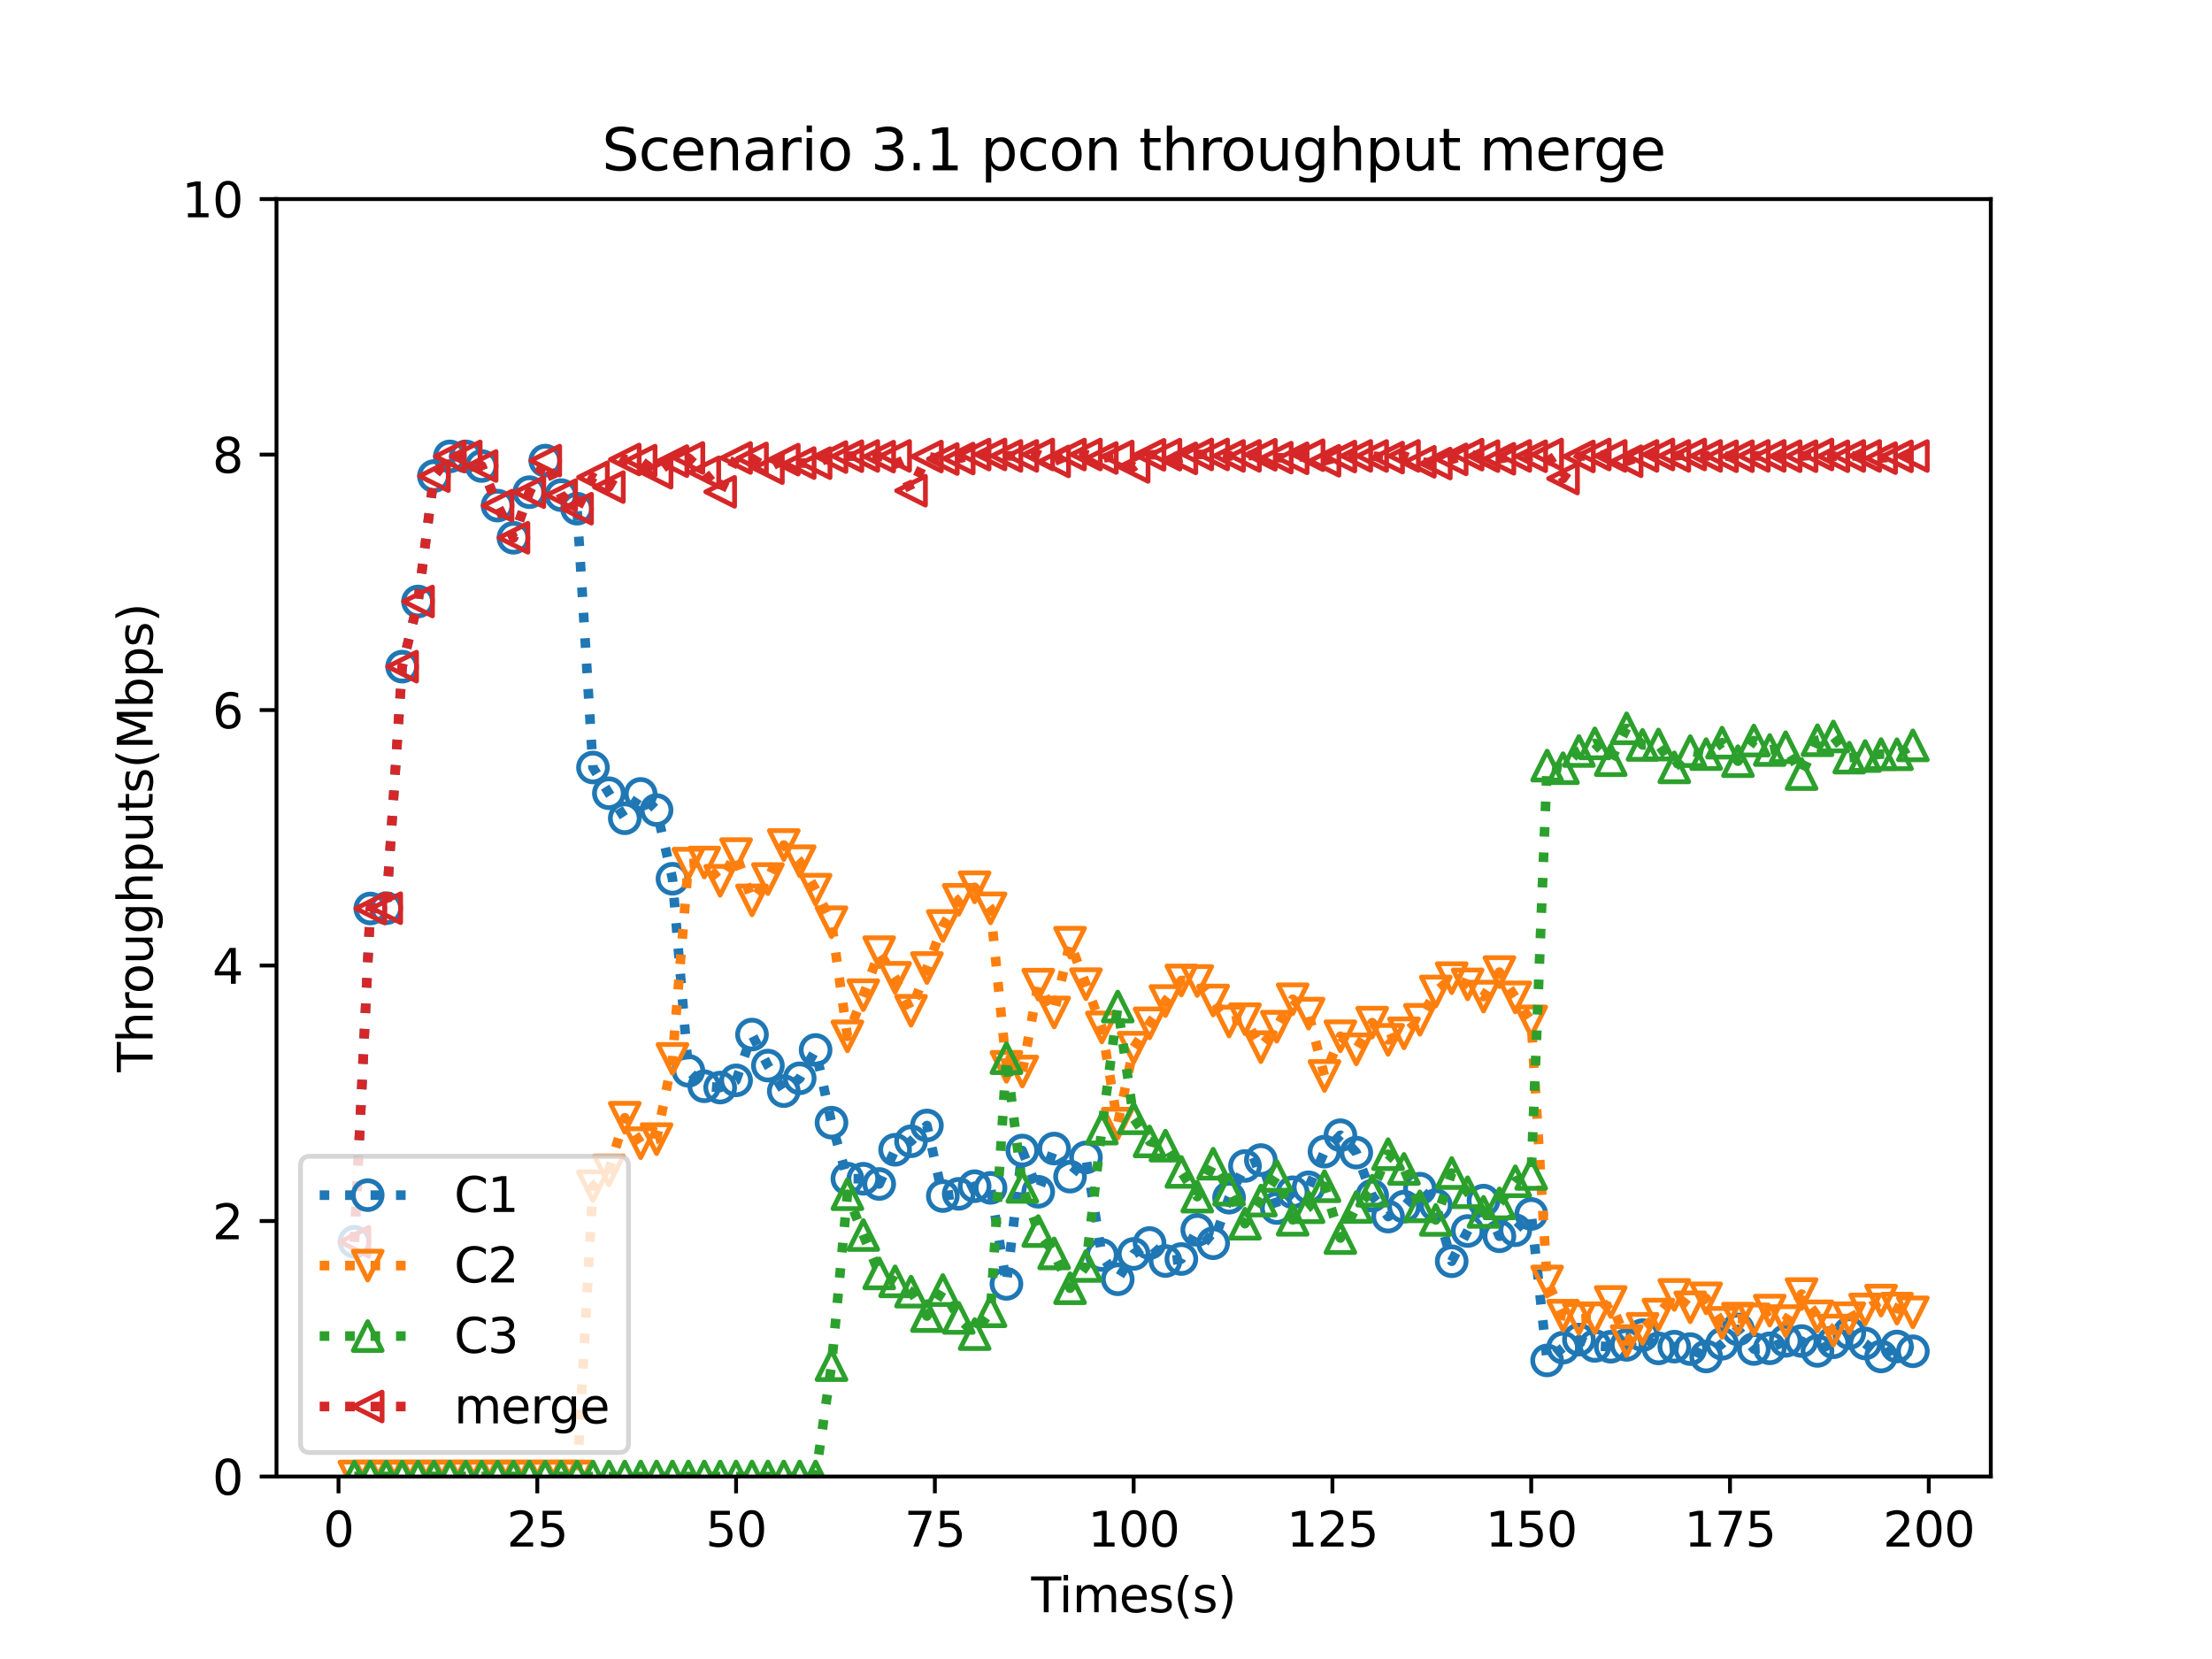 <?xml version="1.0" encoding="utf-8" standalone="no"?>
<!DOCTYPE svg PUBLIC "-//W3C//DTD SVG 1.1//EN"
  "http://www.w3.org/Graphics/SVG/1.1/DTD/svg11.dtd">
<svg height="345.6pt" version="1.1" viewBox="0 0 460.8 345.6" width="460.8pt" xmlns="http://www.w3.org/2000/svg" xmlns:xlink="http://www.w3.org/1999/xlink">
 <defs>
  <style type="text/css">*{stroke-linecap:butt;stroke-linejoin:round;}</style>
 </defs>
 <g id="figure_1">
  <g id="patch_1">
   <path d="M 0 345.6 
L 460.8 345.6 
L 460.8 0 
L 0 0 
z
" style="fill:#ffffff;"/>
  </g>
  <g id="axes_1">
   <g id="patch_2">
    <path d="M 57.6 307.584 
L 414.72 307.584 
L 414.72 41.472 
L 57.6 41.472 
z
" style="fill:#ffffff;"/>
   </g>
   <g id="matplotlib.axis_1">
    <g id="xtick_1">
     <g id="line2d_1">
      <defs>
       <path d="M 0 0 
L 0 3.5 
" id="m38469ce159" style="stroke:#000000;stroke-width:0.8;"/>
      </defs>
      <g>
       <use style="stroke:#000000;stroke-width:0.8;" x="70.52" xlink:href="#m38469ce159" y="307.584"/>
      </g>
     </g>
     <g id="text_1">
      <!-- 0 -->
      <g transform="translate(67.339 322.182)scale(0.1 -0.1)">
       <defs>
        <path d="M 2034 4250 
Q 1547 4250 1301 3770 
Q 1056 3291 1056 2328 
Q 1056 1369 1301 889 
Q 1547 409 2034 409 
Q 2525 409 2770 889 
Q 3016 1369 3016 2328 
Q 3016 3291 2770 3770 
Q 2525 4250 2034 4250 
z
M 2034 4750 
Q 2819 4750 3233 4129 
Q 3647 3509 3647 2328 
Q 3647 1150 3233 529 
Q 2819 -91 2034 -91 
Q 1250 -91 836 529 
Q 422 1150 422 2328 
Q 422 3509 836 4129 
Q 1250 4750 2034 4750 
z
" id="DejaVuSans-30" transform="scale(0.016)"/>
       </defs>
       <use xlink:href="#DejaVuSans-30"/>
      </g>
     </g>
    </g>
    <g id="xtick_2">
     <g id="line2d_2">
      <g>
       <use style="stroke:#000000;stroke-width:0.8;" x="111.93" xlink:href="#m38469ce159" y="307.584"/>
      </g>
     </g>
     <g id="text_2">
      <!-- 25 -->
      <g transform="translate(105.567 322.182)scale(0.1 -0.1)">
       <defs>
        <path d="M 1228 531 
L 3431 531 
L 3431 0 
L 469 0 
L 469 531 
Q 828 903 1448 1529 
Q 2069 2156 2228 2338 
Q 2531 2678 2651 2914 
Q 2772 3150 2772 3378 
Q 2772 3750 2511 3984 
Q 2250 4219 1831 4219 
Q 1534 4219 1204 4116 
Q 875 4013 500 3803 
L 500 4441 
Q 881 4594 1212 4672 
Q 1544 4750 1819 4750 
Q 2544 4750 2975 4387 
Q 3406 4025 3406 3419 
Q 3406 3131 3298 2873 
Q 3191 2616 2906 2266 
Q 2828 2175 2409 1742 
Q 1991 1309 1228 531 
z
" id="DejaVuSans-32" transform="scale(0.016)"/>
        <path d="M 691 4666 
L 3169 4666 
L 3169 4134 
L 1269 4134 
L 1269 2991 
Q 1406 3038 1543 3061 
Q 1681 3084 1819 3084 
Q 2600 3084 3056 2656 
Q 3513 2228 3513 1497 
Q 3513 744 3044 326 
Q 2575 -91 1722 -91 
Q 1428 -91 1123 -41 
Q 819 9 494 109 
L 494 744 
Q 775 591 1075 516 
Q 1375 441 1709 441 
Q 2250 441 2565 725 
Q 2881 1009 2881 1497 
Q 2881 1984 2565 2268 
Q 2250 2553 1709 2553 
Q 1456 2553 1204 2497 
Q 953 2441 691 2322 
L 691 4666 
z
" id="DejaVuSans-35" transform="scale(0.016)"/>
       </defs>
       <use xlink:href="#DejaVuSans-32"/>
       <use x="63.623" xlink:href="#DejaVuSans-35"/>
      </g>
     </g>
    </g>
    <g id="xtick_3">
     <g id="line2d_3">
      <g>
       <use style="stroke:#000000;stroke-width:0.8;" x="153.34" xlink:href="#m38469ce159" y="307.584"/>
      </g>
     </g>
     <g id="text_3">
      <!-- 50 -->
      <g transform="translate(146.977 322.182)scale(0.1 -0.1)">
       <use xlink:href="#DejaVuSans-35"/>
       <use x="63.623" xlink:href="#DejaVuSans-30"/>
      </g>
     </g>
    </g>
    <g id="xtick_4">
     <g id="line2d_4">
      <g>
       <use style="stroke:#000000;stroke-width:0.8;" x="194.75" xlink:href="#m38469ce159" y="307.584"/>
      </g>
     </g>
     <g id="text_4">
      <!-- 75 -->
      <g transform="translate(188.387 322.182)scale(0.1 -0.1)">
       <defs>
        <path d="M 525 4666 
L 3525 4666 
L 3525 4397 
L 1831 0 
L 1172 0 
L 2766 4134 
L 525 4134 
L 525 4666 
z
" id="DejaVuSans-37" transform="scale(0.016)"/>
       </defs>
       <use xlink:href="#DejaVuSans-37"/>
       <use x="63.623" xlink:href="#DejaVuSans-35"/>
      </g>
     </g>
    </g>
    <g id="xtick_5">
     <g id="line2d_5">
      <g>
       <use style="stroke:#000000;stroke-width:0.8;" x="236.16" xlink:href="#m38469ce159" y="307.584"/>
      </g>
     </g>
     <g id="text_5">
      <!-- 100 -->
      <g transform="translate(226.616 322.182)scale(0.1 -0.1)">
       <defs>
        <path d="M 794 531 
L 1825 531 
L 1825 4091 
L 703 3866 
L 703 4441 
L 1819 4666 
L 2450 4666 
L 2450 531 
L 3481 531 
L 3481 0 
L 794 0 
L 794 531 
z
" id="DejaVuSans-31" transform="scale(0.016)"/>
       </defs>
       <use xlink:href="#DejaVuSans-31"/>
       <use x="63.623" xlink:href="#DejaVuSans-30"/>
       <use x="127.246" xlink:href="#DejaVuSans-30"/>
      </g>
     </g>
    </g>
    <g id="xtick_6">
     <g id="line2d_6">
      <g>
       <use style="stroke:#000000;stroke-width:0.8;" x="277.57" xlink:href="#m38469ce159" y="307.584"/>
      </g>
     </g>
     <g id="text_6">
      <!-- 125 -->
      <g transform="translate(268.026 322.182)scale(0.1 -0.1)">
       <use xlink:href="#DejaVuSans-31"/>
       <use x="63.623" xlink:href="#DejaVuSans-32"/>
       <use x="127.246" xlink:href="#DejaVuSans-35"/>
      </g>
     </g>
    </g>
    <g id="xtick_7">
     <g id="line2d_7">
      <g>
       <use style="stroke:#000000;stroke-width:0.8;" x="318.98" xlink:href="#m38469ce159" y="307.584"/>
      </g>
     </g>
     <g id="text_7">
      <!-- 150 -->
      <g transform="translate(309.436 322.182)scale(0.1 -0.1)">
       <use xlink:href="#DejaVuSans-31"/>
       <use x="63.623" xlink:href="#DejaVuSans-35"/>
       <use x="127.246" xlink:href="#DejaVuSans-30"/>
      </g>
     </g>
    </g>
    <g id="xtick_8">
     <g id="line2d_8">
      <g>
       <use style="stroke:#000000;stroke-width:0.8;" x="360.39" xlink:href="#m38469ce159" y="307.584"/>
      </g>
     </g>
     <g id="text_8">
      <!-- 175 -->
      <g transform="translate(350.846 322.182)scale(0.1 -0.1)">
       <use xlink:href="#DejaVuSans-31"/>
       <use x="63.623" xlink:href="#DejaVuSans-37"/>
       <use x="127.246" xlink:href="#DejaVuSans-35"/>
      </g>
     </g>
    </g>
    <g id="xtick_9">
     <g id="line2d_9">
      <g>
       <use style="stroke:#000000;stroke-width:0.8;" x="401.8" xlink:href="#m38469ce159" y="307.584"/>
      </g>
     </g>
     <g id="text_9">
      <!-- 200 -->
      <g transform="translate(392.256 322.182)scale(0.1 -0.1)">
       <use xlink:href="#DejaVuSans-32"/>
       <use x="63.623" xlink:href="#DejaVuSans-30"/>
       <use x="127.246" xlink:href="#DejaVuSans-30"/>
      </g>
     </g>
    </g>
    <g id="text_10">
     <!-- Times(s) -->
     <g transform="translate(214.815 335.861)scale(0.1 -0.1)">
      <defs>
       <path d="M -19 4666 
L 3928 4666 
L 3928 4134 
L 2272 4134 
L 2272 0 
L 1638 0 
L 1638 4134 
L -19 4134 
L -19 4666 
z
" id="DejaVuSans-54" transform="scale(0.016)"/>
       <path d="M 603 3500 
L 1178 3500 
L 1178 0 
L 603 0 
L 603 3500 
z
M 603 4863 
L 1178 4863 
L 1178 4134 
L 603 4134 
L 603 4863 
z
" id="DejaVuSans-69" transform="scale(0.016)"/>
       <path d="M 3328 2828 
Q 3544 3216 3844 3400 
Q 4144 3584 4550 3584 
Q 5097 3584 5394 3201 
Q 5691 2819 5691 2113 
L 5691 0 
L 5113 0 
L 5113 2094 
Q 5113 2597 4934 2840 
Q 4756 3084 4391 3084 
Q 3944 3084 3684 2787 
Q 3425 2491 3425 1978 
L 3425 0 
L 2847 0 
L 2847 2094 
Q 2847 2600 2669 2842 
Q 2491 3084 2119 3084 
Q 1678 3084 1418 2786 
Q 1159 2488 1159 1978 
L 1159 0 
L 581 0 
L 581 3500 
L 1159 3500 
L 1159 2956 
Q 1356 3278 1631 3431 
Q 1906 3584 2284 3584 
Q 2666 3584 2933 3390 
Q 3200 3197 3328 2828 
z
" id="DejaVuSans-6d" transform="scale(0.016)"/>
       <path d="M 3597 1894 
L 3597 1613 
L 953 1613 
Q 991 1019 1311 708 
Q 1631 397 2203 397 
Q 2534 397 2845 478 
Q 3156 559 3463 722 
L 3463 178 
Q 3153 47 2828 -22 
Q 2503 -91 2169 -91 
Q 1331 -91 842 396 
Q 353 884 353 1716 
Q 353 2575 817 3079 
Q 1281 3584 2069 3584 
Q 2775 3584 3186 3129 
Q 3597 2675 3597 1894 
z
M 3022 2063 
Q 3016 2534 2758 2815 
Q 2500 3097 2075 3097 
Q 1594 3097 1305 2825 
Q 1016 2553 972 2059 
L 3022 2063 
z
" id="DejaVuSans-65" transform="scale(0.016)"/>
       <path d="M 2834 3397 
L 2834 2853 
Q 2591 2978 2328 3040 
Q 2066 3103 1784 3103 
Q 1356 3103 1142 2972 
Q 928 2841 928 2578 
Q 928 2378 1081 2264 
Q 1234 2150 1697 2047 
L 1894 2003 
Q 2506 1872 2764 1633 
Q 3022 1394 3022 966 
Q 3022 478 2636 193 
Q 2250 -91 1575 -91 
Q 1294 -91 989 -36 
Q 684 19 347 128 
L 347 722 
Q 666 556 975 473 
Q 1284 391 1588 391 
Q 1994 391 2212 530 
Q 2431 669 2431 922 
Q 2431 1156 2273 1281 
Q 2116 1406 1581 1522 
L 1381 1569 
Q 847 1681 609 1914 
Q 372 2147 372 2553 
Q 372 3047 722 3315 
Q 1072 3584 1716 3584 
Q 2034 3584 2315 3537 
Q 2597 3491 2834 3397 
z
" id="DejaVuSans-73" transform="scale(0.016)"/>
       <path d="M 1984 4856 
Q 1566 4138 1362 3434 
Q 1159 2731 1159 2009 
Q 1159 1288 1364 580 
Q 1569 -128 1984 -844 
L 1484 -844 
Q 1016 -109 783 600 
Q 550 1309 550 2009 
Q 550 2706 781 3412 
Q 1013 4119 1484 4856 
L 1984 4856 
z
" id="DejaVuSans-28" transform="scale(0.016)"/>
       <path d="M 513 4856 
L 1013 4856 
Q 1481 4119 1714 3412 
Q 1947 2706 1947 2009 
Q 1947 1309 1714 600 
Q 1481 -109 1013 -844 
L 513 -844 
Q 928 -128 1133 580 
Q 1338 1288 1338 2009 
Q 1338 2731 1133 3434 
Q 928 4138 513 4856 
z
" id="DejaVuSans-29" transform="scale(0.016)"/>
      </defs>
      <use xlink:href="#DejaVuSans-54"/>
      <use x="57.959" xlink:href="#DejaVuSans-69"/>
      <use x="85.742" xlink:href="#DejaVuSans-6d"/>
      <use x="183.154" xlink:href="#DejaVuSans-65"/>
      <use x="244.678" xlink:href="#DejaVuSans-73"/>
      <use x="296.777" xlink:href="#DejaVuSans-28"/>
      <use x="335.791" xlink:href="#DejaVuSans-73"/>
      <use x="387.891" xlink:href="#DejaVuSans-29"/>
     </g>
    </g>
   </g>
   <g id="matplotlib.axis_2">
    <g id="ytick_1">
     <g id="line2d_10">
      <defs>
       <path d="M 0 0 
L -3.5 0 
" id="mf776d8c93c" style="stroke:#000000;stroke-width:0.8;"/>
      </defs>
      <g>
       <use style="stroke:#000000;stroke-width:0.8;" x="57.6" xlink:href="#mf776d8c93c" y="307.584"/>
      </g>
     </g>
     <g id="text_11">
      <!-- 0 -->
      <g transform="translate(44.237 311.383)scale(0.1 -0.1)">
       <use xlink:href="#DejaVuSans-30"/>
      </g>
     </g>
    </g>
    <g id="ytick_2">
     <g id="line2d_11">
      <g>
       <use style="stroke:#000000;stroke-width:0.8;" x="57.6" xlink:href="#mf776d8c93c" y="254.362"/>
      </g>
     </g>
     <g id="text_12">
      <!-- 2 -->
      <g transform="translate(44.237 258.161)scale(0.1 -0.1)">
       <use xlink:href="#DejaVuSans-32"/>
      </g>
     </g>
    </g>
    <g id="ytick_3">
     <g id="line2d_12">
      <g>
       <use style="stroke:#000000;stroke-width:0.8;" x="57.6" xlink:href="#mf776d8c93c" y="201.139"/>
      </g>
     </g>
     <g id="text_13">
      <!-- 4 -->
      <g transform="translate(44.237 204.938)scale(0.1 -0.1)">
       <defs>
        <path d="M 2419 4116 
L 825 1625 
L 2419 1625 
L 2419 4116 
z
M 2253 4666 
L 3047 4666 
L 3047 1625 
L 3713 1625 
L 3713 1100 
L 3047 1100 
L 3047 0 
L 2419 0 
L 2419 1100 
L 313 1100 
L 313 1709 
L 2253 4666 
z
" id="DejaVuSans-34" transform="scale(0.016)"/>
       </defs>
       <use xlink:href="#DejaVuSans-34"/>
      </g>
     </g>
    </g>
    <g id="ytick_4">
     <g id="line2d_13">
      <g>
       <use style="stroke:#000000;stroke-width:0.8;" x="57.6" xlink:href="#mf776d8c93c" y="147.917"/>
      </g>
     </g>
     <g id="text_14">
      <!-- 6 -->
      <g transform="translate(44.237 151.716)scale(0.1 -0.1)">
       <defs>
        <path d="M 2113 2584 
Q 1688 2584 1439 2293 
Q 1191 2003 1191 1497 
Q 1191 994 1439 701 
Q 1688 409 2113 409 
Q 2538 409 2786 701 
Q 3034 994 3034 1497 
Q 3034 2003 2786 2293 
Q 2538 2584 2113 2584 
z
M 3366 4563 
L 3366 3988 
Q 3128 4100 2886 4159 
Q 2644 4219 2406 4219 
Q 1781 4219 1451 3797 
Q 1122 3375 1075 2522 
Q 1259 2794 1537 2939 
Q 1816 3084 2150 3084 
Q 2853 3084 3261 2657 
Q 3669 2231 3669 1497 
Q 3669 778 3244 343 
Q 2819 -91 2113 -91 
Q 1303 -91 875 529 
Q 447 1150 447 2328 
Q 447 3434 972 4092 
Q 1497 4750 2381 4750 
Q 2619 4750 2861 4703 
Q 3103 4656 3366 4563 
z
" id="DejaVuSans-36" transform="scale(0.016)"/>
       </defs>
       <use xlink:href="#DejaVuSans-36"/>
      </g>
     </g>
    </g>
    <g id="ytick_5">
     <g id="line2d_14">
      <g>
       <use style="stroke:#000000;stroke-width:0.8;" x="57.6" xlink:href="#mf776d8c93c" y="94.694"/>
      </g>
     </g>
     <g id="text_15">
      <!-- 8 -->
      <g transform="translate(44.237 98.494)scale(0.1 -0.1)">
       <defs>
        <path d="M 2034 2216 
Q 1584 2216 1326 1975 
Q 1069 1734 1069 1313 
Q 1069 891 1326 650 
Q 1584 409 2034 409 
Q 2484 409 2743 651 
Q 3003 894 3003 1313 
Q 3003 1734 2745 1975 
Q 2488 2216 2034 2216 
z
M 1403 2484 
Q 997 2584 770 2862 
Q 544 3141 544 3541 
Q 544 4100 942 4425 
Q 1341 4750 2034 4750 
Q 2731 4750 3128 4425 
Q 3525 4100 3525 3541 
Q 3525 3141 3298 2862 
Q 3072 2584 2669 2484 
Q 3125 2378 3379 2068 
Q 3634 1759 3634 1313 
Q 3634 634 3220 271 
Q 2806 -91 2034 -91 
Q 1263 -91 848 271 
Q 434 634 434 1313 
Q 434 1759 690 2068 
Q 947 2378 1403 2484 
z
M 1172 3481 
Q 1172 3119 1398 2916 
Q 1625 2713 2034 2713 
Q 2441 2713 2670 2916 
Q 2900 3119 2900 3481 
Q 2900 3844 2670 4047 
Q 2441 4250 2034 4250 
Q 1625 4250 1398 4047 
Q 1172 3844 1172 3481 
z
" id="DejaVuSans-38" transform="scale(0.016)"/>
       </defs>
       <use xlink:href="#DejaVuSans-38"/>
      </g>
     </g>
    </g>
    <g id="ytick_6">
     <g id="line2d_15">
      <g>
       <use style="stroke:#000000;stroke-width:0.8;" x="57.6" xlink:href="#mf776d8c93c" y="41.472"/>
      </g>
     </g>
     <g id="text_16">
      <!-- 10 -->
      <g transform="translate(37.875 45.271)scale(0.1 -0.1)">
       <use xlink:href="#DejaVuSans-31"/>
       <use x="63.623" xlink:href="#DejaVuSans-30"/>
      </g>
     </g>
    </g>
    <g id="text_17">
     <!-- Throughputs(Mbps) -->
     <g transform="translate(31.795 223.341)rotate(-90)scale(0.1 -0.1)">
      <defs>
       <path d="M 3513 2113 
L 3513 0 
L 2938 0 
L 2938 2094 
Q 2938 2591 2744 2837 
Q 2550 3084 2163 3084 
Q 1697 3084 1428 2787 
Q 1159 2491 1159 1978 
L 1159 0 
L 581 0 
L 581 4863 
L 1159 4863 
L 1159 2956 
Q 1366 3272 1645 3428 
Q 1925 3584 2291 3584 
Q 2894 3584 3203 3211 
Q 3513 2838 3513 2113 
z
" id="DejaVuSans-68" transform="scale(0.016)"/>
       <path d="M 2631 2963 
Q 2534 3019 2420 3045 
Q 2306 3072 2169 3072 
Q 1681 3072 1420 2755 
Q 1159 2438 1159 1844 
L 1159 0 
L 581 0 
L 581 3500 
L 1159 3500 
L 1159 2956 
Q 1341 3275 1631 3429 
Q 1922 3584 2338 3584 
Q 2397 3584 2469 3576 
Q 2541 3569 2628 3553 
L 2631 2963 
z
" id="DejaVuSans-72" transform="scale(0.016)"/>
       <path d="M 1959 3097 
Q 1497 3097 1228 2736 
Q 959 2375 959 1747 
Q 959 1119 1226 758 
Q 1494 397 1959 397 
Q 2419 397 2687 759 
Q 2956 1122 2956 1747 
Q 2956 2369 2687 2733 
Q 2419 3097 1959 3097 
z
M 1959 3584 
Q 2709 3584 3137 3096 
Q 3566 2609 3566 1747 
Q 3566 888 3137 398 
Q 2709 -91 1959 -91 
Q 1206 -91 779 398 
Q 353 888 353 1747 
Q 353 2609 779 3096 
Q 1206 3584 1959 3584 
z
" id="DejaVuSans-6f" transform="scale(0.016)"/>
       <path d="M 544 1381 
L 544 3500 
L 1119 3500 
L 1119 1403 
Q 1119 906 1312 657 
Q 1506 409 1894 409 
Q 2359 409 2629 706 
Q 2900 1003 2900 1516 
L 2900 3500 
L 3475 3500 
L 3475 0 
L 2900 0 
L 2900 538 
Q 2691 219 2414 64 
Q 2138 -91 1772 -91 
Q 1169 -91 856 284 
Q 544 659 544 1381 
z
M 1991 3584 
L 1991 3584 
z
" id="DejaVuSans-75" transform="scale(0.016)"/>
       <path d="M 2906 1791 
Q 2906 2416 2648 2759 
Q 2391 3103 1925 3103 
Q 1463 3103 1205 2759 
Q 947 2416 947 1791 
Q 947 1169 1205 825 
Q 1463 481 1925 481 
Q 2391 481 2648 825 
Q 2906 1169 2906 1791 
z
M 3481 434 
Q 3481 -459 3084 -895 
Q 2688 -1331 1869 -1331 
Q 1566 -1331 1297 -1286 
Q 1028 -1241 775 -1147 
L 775 -588 
Q 1028 -725 1275 -790 
Q 1522 -856 1778 -856 
Q 2344 -856 2625 -561 
Q 2906 -266 2906 331 
L 2906 616 
Q 2728 306 2450 153 
Q 2172 0 1784 0 
Q 1141 0 747 490 
Q 353 981 353 1791 
Q 353 2603 747 3093 
Q 1141 3584 1784 3584 
Q 2172 3584 2450 3431 
Q 2728 3278 2906 2969 
L 2906 3500 
L 3481 3500 
L 3481 434 
z
" id="DejaVuSans-67" transform="scale(0.016)"/>
       <path d="M 1159 525 
L 1159 -1331 
L 581 -1331 
L 581 3500 
L 1159 3500 
L 1159 2969 
Q 1341 3281 1617 3432 
Q 1894 3584 2278 3584 
Q 2916 3584 3314 3078 
Q 3713 2572 3713 1747 
Q 3713 922 3314 415 
Q 2916 -91 2278 -91 
Q 1894 -91 1617 61 
Q 1341 213 1159 525 
z
M 3116 1747 
Q 3116 2381 2855 2742 
Q 2594 3103 2138 3103 
Q 1681 3103 1420 2742 
Q 1159 2381 1159 1747 
Q 1159 1113 1420 752 
Q 1681 391 2138 391 
Q 2594 391 2855 752 
Q 3116 1113 3116 1747 
z
" id="DejaVuSans-70" transform="scale(0.016)"/>
       <path d="M 1172 4494 
L 1172 3500 
L 2356 3500 
L 2356 3053 
L 1172 3053 
L 1172 1153 
Q 1172 725 1289 603 
Q 1406 481 1766 481 
L 2356 481 
L 2356 0 
L 1766 0 
Q 1100 0 847 248 
Q 594 497 594 1153 
L 594 3053 
L 172 3053 
L 172 3500 
L 594 3500 
L 594 4494 
L 1172 4494 
z
" id="DejaVuSans-74" transform="scale(0.016)"/>
       <path d="M 628 4666 
L 1569 4666 
L 2759 1491 
L 3956 4666 
L 4897 4666 
L 4897 0 
L 4281 0 
L 4281 4097 
L 3078 897 
L 2444 897 
L 1241 4097 
L 1241 0 
L 628 0 
L 628 4666 
z
" id="DejaVuSans-4d" transform="scale(0.016)"/>
       <path d="M 3116 1747 
Q 3116 2381 2855 2742 
Q 2594 3103 2138 3103 
Q 1681 3103 1420 2742 
Q 1159 2381 1159 1747 
Q 1159 1113 1420 752 
Q 1681 391 2138 391 
Q 2594 391 2855 752 
Q 3116 1113 3116 1747 
z
M 1159 2969 
Q 1341 3281 1617 3432 
Q 1894 3584 2278 3584 
Q 2916 3584 3314 3078 
Q 3713 2572 3713 1747 
Q 3713 922 3314 415 
Q 2916 -91 2278 -91 
Q 1894 -91 1617 61 
Q 1341 213 1159 525 
L 1159 0 
L 581 0 
L 581 4863 
L 1159 4863 
L 1159 2969 
z
" id="DejaVuSans-62" transform="scale(0.016)"/>
      </defs>
      <use xlink:href="#DejaVuSans-54"/>
      <use x="61.084" xlink:href="#DejaVuSans-68"/>
      <use x="124.463" xlink:href="#DejaVuSans-72"/>
      <use x="163.326" xlink:href="#DejaVuSans-6f"/>
      <use x="224.508" xlink:href="#DejaVuSans-75"/>
      <use x="287.887" xlink:href="#DejaVuSans-67"/>
      <use x="351.363" xlink:href="#DejaVuSans-68"/>
      <use x="414.742" xlink:href="#DejaVuSans-70"/>
      <use x="478.219" xlink:href="#DejaVuSans-75"/>
      <use x="541.598" xlink:href="#DejaVuSans-74"/>
      <use x="580.807" xlink:href="#DejaVuSans-73"/>
      <use x="632.906" xlink:href="#DejaVuSans-28"/>
      <use x="671.92" xlink:href="#DejaVuSans-4d"/>
      <use x="758.199" xlink:href="#DejaVuSans-62"/>
      <use x="821.676" xlink:href="#DejaVuSans-70"/>
      <use x="885.152" xlink:href="#DejaVuSans-73"/>
      <use x="937.252" xlink:href="#DejaVuSans-29"/>
     </g>
    </g>
   </g>
   <g id="line2d_16">
    <path clip-path="url(#pdfb94a1755)" d="M 73.833 258.686 
L 77.146 189.254 
L 80.458 189.195 
L 83.771 138.871 
L 87.084 125.301 
L 90.397 99.174 
L 93.71 95.077 
L 97.022 95.077 
L 100.335 97.078 
L 103.648 105.33 
L 106.961 112.028 
L 110.274 102.526 
L 113.586 95.953 
L 116.899 103.152 
L 120.212 105.969 
L 123.525 159.884 
L 126.838 165.243 
L 130.15 170.458 
L 133.463 165.391 
L 136.776 168.75 
L 140.089 183.06 
L 143.402 223.061 
L 146.714 226.289 
L 150.027 226.558 
L 153.34 225.059 
L 156.653 215.518 
L 159.966 221.982 
L 163.278 227.3 
L 166.591 224.628 
L 169.904 218.733 
L 173.217 233.872 
L 176.53 245.533 
L 179.842 245.557 
L 183.155 246.645 
L 186.468 239.515 
L 189.781 237.746 
L 193.094 234.459 
L 196.406 249.159 
L 199.719 248.704 
L 203.032 247.108 
L 206.345 247.453 
L 209.658 267.457 
L 212.97 239.678 
L 216.283 248.268 
L 219.596 239.265 
L 222.909 245.118 
L 226.222 241.113 
L 229.534 261.438 
L 232.847 266.494 
L 236.16 261.217 
L 239.473 258.947 
L 242.786 262.687 
L 246.098 262.276 
L 249.411 256.202 
L 252.724 258.985 
L 256.037 249.497 
L 259.35 242.895 
L 262.662 241.661 
L 265.975 251.656 
L 269.288 248.374 
L 272.601 247.342 
L 275.914 239.904 
L 279.226 236.49 
L 282.539 240.11 
L 285.852 249.075 
L 289.165 253.431 
L 292.478 251.37 
L 295.79 247.628 
L 299.103 251.048 
L 302.416 262.741 
L 305.729 256.443 
L 309.042 250.111 
L 312.354 257.543 
L 315.667 256.276 
L 318.98 252.889 
L 322.293 283.403 
L 325.606 280.738 
L 328.918 279.063 
L 332.231 280.377 
L 335.544 280.55 
L 338.857 280.159 
L 342.17 278.143 
L 345.482 280.897 
L 348.795 280.534 
L 352.108 281.04 
L 355.421 282.578 
L 358.734 279.921 
L 362.046 276.939 
L 365.359 281.02 
L 368.672 280.879 
L 371.985 279.327 
L 375.298 279.362 
L 378.61 281.418 
L 381.923 279.615 
L 385.236 277.713 
L 388.549 279.866 
L 391.862 282.574 
L 395.174 280.498 
L 398.487 281.497 
" style="fill:none;stroke:#1f77b4;stroke-dasharray:2,3.3;stroke-dashoffset:0;stroke-width:2;"/>
    <defs>
     <path d="M 0 3 
C 0.796 3 1.559 2.684 2.121 2.121 
C 2.684 1.559 3 0.796 3 0 
C 3 -0.796 2.684 -1.559 2.121 -2.121 
C 1.559 -2.684 0.796 -3 0 -3 
C -0.796 -3 -1.559 -2.684 -2.121 -2.121 
C -2.684 -1.559 -3 -0.796 -3 0 
C -3 0.796 -2.684 1.559 -2.121 2.121 
C -1.559 2.684 -0.796 3 0 3 
z
" id="m5d48574172" style="stroke:#1f77b4;"/>
    </defs>
    <g clip-path="url(#pdfb94a1755)">
     <use style="fill-opacity:0;stroke:#1f77b4;" x="73.833" xlink:href="#m5d48574172" y="258.686"/>
     <use style="fill-opacity:0;stroke:#1f77b4;" x="77.146" xlink:href="#m5d48574172" y="189.254"/>
     <use style="fill-opacity:0;stroke:#1f77b4;" x="80.458" xlink:href="#m5d48574172" y="189.195"/>
     <use style="fill-opacity:0;stroke:#1f77b4;" x="83.771" xlink:href="#m5d48574172" y="138.871"/>
     <use style="fill-opacity:0;stroke:#1f77b4;" x="87.084" xlink:href="#m5d48574172" y="125.301"/>
     <use style="fill-opacity:0;stroke:#1f77b4;" x="90.397" xlink:href="#m5d48574172" y="99.174"/>
     <use style="fill-opacity:0;stroke:#1f77b4;" x="93.71" xlink:href="#m5d48574172" y="95.077"/>
     <use style="fill-opacity:0;stroke:#1f77b4;" x="97.022" xlink:href="#m5d48574172" y="95.077"/>
     <use style="fill-opacity:0;stroke:#1f77b4;" x="100.335" xlink:href="#m5d48574172" y="97.078"/>
     <use style="fill-opacity:0;stroke:#1f77b4;" x="103.648" xlink:href="#m5d48574172" y="105.33"/>
     <use style="fill-opacity:0;stroke:#1f77b4;" x="106.961" xlink:href="#m5d48574172" y="112.028"/>
     <use style="fill-opacity:0;stroke:#1f77b4;" x="110.274" xlink:href="#m5d48574172" y="102.526"/>
     <use style="fill-opacity:0;stroke:#1f77b4;" x="113.586" xlink:href="#m5d48574172" y="95.953"/>
     <use style="fill-opacity:0;stroke:#1f77b4;" x="116.899" xlink:href="#m5d48574172" y="103.152"/>
     <use style="fill-opacity:0;stroke:#1f77b4;" x="120.212" xlink:href="#m5d48574172" y="105.969"/>
     <use style="fill-opacity:0;stroke:#1f77b4;" x="123.525" xlink:href="#m5d48574172" y="159.884"/>
     <use style="fill-opacity:0;stroke:#1f77b4;" x="126.838" xlink:href="#m5d48574172" y="165.243"/>
     <use style="fill-opacity:0;stroke:#1f77b4;" x="130.15" xlink:href="#m5d48574172" y="170.458"/>
     <use style="fill-opacity:0;stroke:#1f77b4;" x="133.463" xlink:href="#m5d48574172" y="165.391"/>
     <use style="fill-opacity:0;stroke:#1f77b4;" x="136.776" xlink:href="#m5d48574172" y="168.75"/>
     <use style="fill-opacity:0;stroke:#1f77b4;" x="140.089" xlink:href="#m5d48574172" y="183.06"/>
     <use style="fill-opacity:0;stroke:#1f77b4;" x="143.402" xlink:href="#m5d48574172" y="223.061"/>
     <use style="fill-opacity:0;stroke:#1f77b4;" x="146.714" xlink:href="#m5d48574172" y="226.289"/>
     <use style="fill-opacity:0;stroke:#1f77b4;" x="150.027" xlink:href="#m5d48574172" y="226.558"/>
     <use style="fill-opacity:0;stroke:#1f77b4;" x="153.34" xlink:href="#m5d48574172" y="225.059"/>
     <use style="fill-opacity:0;stroke:#1f77b4;" x="156.653" xlink:href="#m5d48574172" y="215.518"/>
     <use style="fill-opacity:0;stroke:#1f77b4;" x="159.966" xlink:href="#m5d48574172" y="221.982"/>
     <use style="fill-opacity:0;stroke:#1f77b4;" x="163.278" xlink:href="#m5d48574172" y="227.3"/>
     <use style="fill-opacity:0;stroke:#1f77b4;" x="166.591" xlink:href="#m5d48574172" y="224.628"/>
     <use style="fill-opacity:0;stroke:#1f77b4;" x="169.904" xlink:href="#m5d48574172" y="218.733"/>
     <use style="fill-opacity:0;stroke:#1f77b4;" x="173.217" xlink:href="#m5d48574172" y="233.872"/>
     <use style="fill-opacity:0;stroke:#1f77b4;" x="176.53" xlink:href="#m5d48574172" y="245.533"/>
     <use style="fill-opacity:0;stroke:#1f77b4;" x="179.842" xlink:href="#m5d48574172" y="245.557"/>
     <use style="fill-opacity:0;stroke:#1f77b4;" x="183.155" xlink:href="#m5d48574172" y="246.645"/>
     <use style="fill-opacity:0;stroke:#1f77b4;" x="186.468" xlink:href="#m5d48574172" y="239.515"/>
     <use style="fill-opacity:0;stroke:#1f77b4;" x="189.781" xlink:href="#m5d48574172" y="237.746"/>
     <use style="fill-opacity:0;stroke:#1f77b4;" x="193.094" xlink:href="#m5d48574172" y="234.459"/>
     <use style="fill-opacity:0;stroke:#1f77b4;" x="196.406" xlink:href="#m5d48574172" y="249.159"/>
     <use style="fill-opacity:0;stroke:#1f77b4;" x="199.719" xlink:href="#m5d48574172" y="248.704"/>
     <use style="fill-opacity:0;stroke:#1f77b4;" x="203.032" xlink:href="#m5d48574172" y="247.108"/>
     <use style="fill-opacity:0;stroke:#1f77b4;" x="206.345" xlink:href="#m5d48574172" y="247.453"/>
     <use style="fill-opacity:0;stroke:#1f77b4;" x="209.658" xlink:href="#m5d48574172" y="267.457"/>
     <use style="fill-opacity:0;stroke:#1f77b4;" x="212.97" xlink:href="#m5d48574172" y="239.678"/>
     <use style="fill-opacity:0;stroke:#1f77b4;" x="216.283" xlink:href="#m5d48574172" y="248.268"/>
     <use style="fill-opacity:0;stroke:#1f77b4;" x="219.596" xlink:href="#m5d48574172" y="239.265"/>
     <use style="fill-opacity:0;stroke:#1f77b4;" x="222.909" xlink:href="#m5d48574172" y="245.118"/>
     <use style="fill-opacity:0;stroke:#1f77b4;" x="226.222" xlink:href="#m5d48574172" y="241.113"/>
     <use style="fill-opacity:0;stroke:#1f77b4;" x="229.534" xlink:href="#m5d48574172" y="261.438"/>
     <use style="fill-opacity:0;stroke:#1f77b4;" x="232.847" xlink:href="#m5d48574172" y="266.494"/>
     <use style="fill-opacity:0;stroke:#1f77b4;" x="236.16" xlink:href="#m5d48574172" y="261.217"/>
     <use style="fill-opacity:0;stroke:#1f77b4;" x="239.473" xlink:href="#m5d48574172" y="258.947"/>
     <use style="fill-opacity:0;stroke:#1f77b4;" x="242.786" xlink:href="#m5d48574172" y="262.687"/>
     <use style="fill-opacity:0;stroke:#1f77b4;" x="246.098" xlink:href="#m5d48574172" y="262.276"/>
     <use style="fill-opacity:0;stroke:#1f77b4;" x="249.411" xlink:href="#m5d48574172" y="256.202"/>
     <use style="fill-opacity:0;stroke:#1f77b4;" x="252.724" xlink:href="#m5d48574172" y="258.985"/>
     <use style="fill-opacity:0;stroke:#1f77b4;" x="256.037" xlink:href="#m5d48574172" y="249.497"/>
     <use style="fill-opacity:0;stroke:#1f77b4;" x="259.35" xlink:href="#m5d48574172" y="242.895"/>
     <use style="fill-opacity:0;stroke:#1f77b4;" x="262.662" xlink:href="#m5d48574172" y="241.661"/>
     <use style="fill-opacity:0;stroke:#1f77b4;" x="265.975" xlink:href="#m5d48574172" y="251.656"/>
     <use style="fill-opacity:0;stroke:#1f77b4;" x="269.288" xlink:href="#m5d48574172" y="248.374"/>
     <use style="fill-opacity:0;stroke:#1f77b4;" x="272.601" xlink:href="#m5d48574172" y="247.342"/>
     <use style="fill-opacity:0;stroke:#1f77b4;" x="275.914" xlink:href="#m5d48574172" y="239.904"/>
     <use style="fill-opacity:0;stroke:#1f77b4;" x="279.226" xlink:href="#m5d48574172" y="236.49"/>
     <use style="fill-opacity:0;stroke:#1f77b4;" x="282.539" xlink:href="#m5d48574172" y="240.11"/>
     <use style="fill-opacity:0;stroke:#1f77b4;" x="285.852" xlink:href="#m5d48574172" y="249.075"/>
     <use style="fill-opacity:0;stroke:#1f77b4;" x="289.165" xlink:href="#m5d48574172" y="253.431"/>
     <use style="fill-opacity:0;stroke:#1f77b4;" x="292.478" xlink:href="#m5d48574172" y="251.37"/>
     <use style="fill-opacity:0;stroke:#1f77b4;" x="295.79" xlink:href="#m5d48574172" y="247.628"/>
     <use style="fill-opacity:0;stroke:#1f77b4;" x="299.103" xlink:href="#m5d48574172" y="251.048"/>
     <use style="fill-opacity:0;stroke:#1f77b4;" x="302.416" xlink:href="#m5d48574172" y="262.741"/>
     <use style="fill-opacity:0;stroke:#1f77b4;" x="305.729" xlink:href="#m5d48574172" y="256.443"/>
     <use style="fill-opacity:0;stroke:#1f77b4;" x="309.042" xlink:href="#m5d48574172" y="250.111"/>
     <use style="fill-opacity:0;stroke:#1f77b4;" x="312.354" xlink:href="#m5d48574172" y="257.543"/>
     <use style="fill-opacity:0;stroke:#1f77b4;" x="315.667" xlink:href="#m5d48574172" y="256.276"/>
     <use style="fill-opacity:0;stroke:#1f77b4;" x="318.98" xlink:href="#m5d48574172" y="252.889"/>
     <use style="fill-opacity:0;stroke:#1f77b4;" x="322.293" xlink:href="#m5d48574172" y="283.403"/>
     <use style="fill-opacity:0;stroke:#1f77b4;" x="325.606" xlink:href="#m5d48574172" y="280.738"/>
     <use style="fill-opacity:0;stroke:#1f77b4;" x="328.918" xlink:href="#m5d48574172" y="279.063"/>
     <use style="fill-opacity:0;stroke:#1f77b4;" x="332.231" xlink:href="#m5d48574172" y="280.377"/>
     <use style="fill-opacity:0;stroke:#1f77b4;" x="335.544" xlink:href="#m5d48574172" y="280.55"/>
     <use style="fill-opacity:0;stroke:#1f77b4;" x="338.857" xlink:href="#m5d48574172" y="280.159"/>
     <use style="fill-opacity:0;stroke:#1f77b4;" x="342.17" xlink:href="#m5d48574172" y="278.143"/>
     <use style="fill-opacity:0;stroke:#1f77b4;" x="345.482" xlink:href="#m5d48574172" y="280.897"/>
     <use style="fill-opacity:0;stroke:#1f77b4;" x="348.795" xlink:href="#m5d48574172" y="280.534"/>
     <use style="fill-opacity:0;stroke:#1f77b4;" x="352.108" xlink:href="#m5d48574172" y="281.04"/>
     <use style="fill-opacity:0;stroke:#1f77b4;" x="355.421" xlink:href="#m5d48574172" y="282.578"/>
     <use style="fill-opacity:0;stroke:#1f77b4;" x="358.734" xlink:href="#m5d48574172" y="279.921"/>
     <use style="fill-opacity:0;stroke:#1f77b4;" x="362.046" xlink:href="#m5d48574172" y="276.939"/>
     <use style="fill-opacity:0;stroke:#1f77b4;" x="365.359" xlink:href="#m5d48574172" y="281.02"/>
     <use style="fill-opacity:0;stroke:#1f77b4;" x="368.672" xlink:href="#m5d48574172" y="280.879"/>
     <use style="fill-opacity:0;stroke:#1f77b4;" x="371.985" xlink:href="#m5d48574172" y="279.327"/>
     <use style="fill-opacity:0;stroke:#1f77b4;" x="375.298" xlink:href="#m5d48574172" y="279.362"/>
     <use style="fill-opacity:0;stroke:#1f77b4;" x="378.61" xlink:href="#m5d48574172" y="281.418"/>
     <use style="fill-opacity:0;stroke:#1f77b4;" x="381.923" xlink:href="#m5d48574172" y="279.615"/>
     <use style="fill-opacity:0;stroke:#1f77b4;" x="385.236" xlink:href="#m5d48574172" y="277.713"/>
     <use style="fill-opacity:0;stroke:#1f77b4;" x="388.549" xlink:href="#m5d48574172" y="279.866"/>
     <use style="fill-opacity:0;stroke:#1f77b4;" x="391.862" xlink:href="#m5d48574172" y="282.574"/>
     <use style="fill-opacity:0;stroke:#1f77b4;" x="395.174" xlink:href="#m5d48574172" y="280.498"/>
     <use style="fill-opacity:0;stroke:#1f77b4;" x="398.487" xlink:href="#m5d48574172" y="281.497"/>
    </g>
   </g>
   <g id="line2d_17">
    <path clip-path="url(#pdfb94a1755)" d="M 73.833 307.584 
L 77.146 307.584 
L 80.458 307.584 
L 83.771 307.584 
L 87.084 307.584 
L 90.397 307.584 
L 93.71 307.584 
L 97.022 307.584 
L 100.335 307.584 
L 103.648 307.584 
L 106.961 307.584 
L 110.274 307.584 
L 113.586 307.584 
L 116.899 307.584 
L 120.212 307.584 
L 123.525 247.123 
L 126.838 243.808 
L 130.15 232.848 
L 133.463 238.152 
L 136.776 237.302 
L 140.089 220.587 
L 143.402 179.921 
L 146.714 179.684 
L 150.027 183.483 
L 153.34 177.927 
L 156.653 187.564 
L 159.966 183.122 
L 163.278 176.038 
L 166.591 179.42 
L 169.904 185.336 
L 173.217 192.124 
L 176.53 215.891 
L 179.842 207.315 
L 183.155 198.363 
L 186.468 203.697 
L 189.781 210.57 
L 193.094 201.654 
L 196.406 192.889 
L 199.719 187.446 
L 203.032 184.836 
L 206.345 189.223 
L 209.658 222.241 
L 212.97 223.216 
L 216.283 205.117 
L 219.596 210.915 
L 222.909 196.379 
L 226.222 205.019 
L 229.534 214.032 
L 232.847 234.079 
L 236.16 218.255 
L 239.473 213.183 
L 242.786 208.535 
L 246.098 204.246 
L 249.411 204.359 
L 252.724 208.425 
L 256.037 212.805 
L 259.35 212.322 
L 262.662 218.139 
L 265.975 213.885 
L 269.288 208.165 
L 272.601 211.16 
L 275.914 224.141 
L 279.226 215.867 
L 282.539 218.597 
L 285.852 213.036 
L 289.165 216.627 
L 292.478 215.263 
L 295.79 212.439 
L 299.103 206.553 
L 302.416 203.768 
L 305.729 205.069 
L 309.042 207.611 
L 312.354 202.508 
L 315.667 207.775 
L 318.98 212.775 
L 322.293 266.958 
L 325.606 274.084 
L 328.918 274.742 
L 332.231 274.616 
L 335.544 271.231 
L 338.857 279.369 
L 342.17 276.819 
L 345.482 273.85 
L 348.795 269.753 
L 352.108 272.334 
L 355.421 270.47 
L 358.734 275.581 
L 362.046 274.695 
L 365.359 274.85 
L 368.672 273.021 
L 371.985 275.21 
L 375.298 269.584 
L 378.61 274.219 
L 381.923 277.176 
L 385.236 274.605 
L 388.549 272.788 
L 391.862 270.932 
L 395.174 272.603 
L 398.487 273.391 
" style="fill:none;stroke:#ff7f0e;stroke-dasharray:2,3.3;stroke-dashoffset:0;stroke-width:2;"/>
    <defs>
     <path d="M -0 3 
L 3 -3 
L -3 -3 
z
" id="m21a0e38548" style="stroke:#ff7f0e;stroke-linejoin:miter;"/>
    </defs>
    <g clip-path="url(#pdfb94a1755)">
     <use style="fill-opacity:0;stroke:#ff7f0e;stroke-linejoin:miter;" x="73.833" xlink:href="#m21a0e38548" y="307.584"/>
     <use style="fill-opacity:0;stroke:#ff7f0e;stroke-linejoin:miter;" x="77.146" xlink:href="#m21a0e38548" y="307.584"/>
     <use style="fill-opacity:0;stroke:#ff7f0e;stroke-linejoin:miter;" x="80.458" xlink:href="#m21a0e38548" y="307.584"/>
     <use style="fill-opacity:0;stroke:#ff7f0e;stroke-linejoin:miter;" x="83.771" xlink:href="#m21a0e38548" y="307.584"/>
     <use style="fill-opacity:0;stroke:#ff7f0e;stroke-linejoin:miter;" x="87.084" xlink:href="#m21a0e38548" y="307.584"/>
     <use style="fill-opacity:0;stroke:#ff7f0e;stroke-linejoin:miter;" x="90.397" xlink:href="#m21a0e38548" y="307.584"/>
     <use style="fill-opacity:0;stroke:#ff7f0e;stroke-linejoin:miter;" x="93.71" xlink:href="#m21a0e38548" y="307.584"/>
     <use style="fill-opacity:0;stroke:#ff7f0e;stroke-linejoin:miter;" x="97.022" xlink:href="#m21a0e38548" y="307.584"/>
     <use style="fill-opacity:0;stroke:#ff7f0e;stroke-linejoin:miter;" x="100.335" xlink:href="#m21a0e38548" y="307.584"/>
     <use style="fill-opacity:0;stroke:#ff7f0e;stroke-linejoin:miter;" x="103.648" xlink:href="#m21a0e38548" y="307.584"/>
     <use style="fill-opacity:0;stroke:#ff7f0e;stroke-linejoin:miter;" x="106.961" xlink:href="#m21a0e38548" y="307.584"/>
     <use style="fill-opacity:0;stroke:#ff7f0e;stroke-linejoin:miter;" x="110.274" xlink:href="#m21a0e38548" y="307.584"/>
     <use style="fill-opacity:0;stroke:#ff7f0e;stroke-linejoin:miter;" x="113.586" xlink:href="#m21a0e38548" y="307.584"/>
     <use style="fill-opacity:0;stroke:#ff7f0e;stroke-linejoin:miter;" x="116.899" xlink:href="#m21a0e38548" y="307.584"/>
     <use style="fill-opacity:0;stroke:#ff7f0e;stroke-linejoin:miter;" x="120.212" xlink:href="#m21a0e38548" y="307.584"/>
     <use style="fill-opacity:0;stroke:#ff7f0e;stroke-linejoin:miter;" x="123.525" xlink:href="#m21a0e38548" y="247.123"/>
     <use style="fill-opacity:0;stroke:#ff7f0e;stroke-linejoin:miter;" x="126.838" xlink:href="#m21a0e38548" y="243.808"/>
     <use style="fill-opacity:0;stroke:#ff7f0e;stroke-linejoin:miter;" x="130.15" xlink:href="#m21a0e38548" y="232.848"/>
     <use style="fill-opacity:0;stroke:#ff7f0e;stroke-linejoin:miter;" x="133.463" xlink:href="#m21a0e38548" y="238.152"/>
     <use style="fill-opacity:0;stroke:#ff7f0e;stroke-linejoin:miter;" x="136.776" xlink:href="#m21a0e38548" y="237.302"/>
     <use style="fill-opacity:0;stroke:#ff7f0e;stroke-linejoin:miter;" x="140.089" xlink:href="#m21a0e38548" y="220.587"/>
     <use style="fill-opacity:0;stroke:#ff7f0e;stroke-linejoin:miter;" x="143.402" xlink:href="#m21a0e38548" y="179.921"/>
     <use style="fill-opacity:0;stroke:#ff7f0e;stroke-linejoin:miter;" x="146.714" xlink:href="#m21a0e38548" y="179.684"/>
     <use style="fill-opacity:0;stroke:#ff7f0e;stroke-linejoin:miter;" x="150.027" xlink:href="#m21a0e38548" y="183.483"/>
     <use style="fill-opacity:0;stroke:#ff7f0e;stroke-linejoin:miter;" x="153.34" xlink:href="#m21a0e38548" y="177.927"/>
     <use style="fill-opacity:0;stroke:#ff7f0e;stroke-linejoin:miter;" x="156.653" xlink:href="#m21a0e38548" y="187.564"/>
     <use style="fill-opacity:0;stroke:#ff7f0e;stroke-linejoin:miter;" x="159.966" xlink:href="#m21a0e38548" y="183.122"/>
     <use style="fill-opacity:0;stroke:#ff7f0e;stroke-linejoin:miter;" x="163.278" xlink:href="#m21a0e38548" y="176.038"/>
     <use style="fill-opacity:0;stroke:#ff7f0e;stroke-linejoin:miter;" x="166.591" xlink:href="#m21a0e38548" y="179.42"/>
     <use style="fill-opacity:0;stroke:#ff7f0e;stroke-linejoin:miter;" x="169.904" xlink:href="#m21a0e38548" y="185.336"/>
     <use style="fill-opacity:0;stroke:#ff7f0e;stroke-linejoin:miter;" x="173.217" xlink:href="#m21a0e38548" y="192.124"/>
     <use style="fill-opacity:0;stroke:#ff7f0e;stroke-linejoin:miter;" x="176.53" xlink:href="#m21a0e38548" y="215.891"/>
     <use style="fill-opacity:0;stroke:#ff7f0e;stroke-linejoin:miter;" x="179.842" xlink:href="#m21a0e38548" y="207.315"/>
     <use style="fill-opacity:0;stroke:#ff7f0e;stroke-linejoin:miter;" x="183.155" xlink:href="#m21a0e38548" y="198.363"/>
     <use style="fill-opacity:0;stroke:#ff7f0e;stroke-linejoin:miter;" x="186.468" xlink:href="#m21a0e38548" y="203.697"/>
     <use style="fill-opacity:0;stroke:#ff7f0e;stroke-linejoin:miter;" x="189.781" xlink:href="#m21a0e38548" y="210.57"/>
     <use style="fill-opacity:0;stroke:#ff7f0e;stroke-linejoin:miter;" x="193.094" xlink:href="#m21a0e38548" y="201.654"/>
     <use style="fill-opacity:0;stroke:#ff7f0e;stroke-linejoin:miter;" x="196.406" xlink:href="#m21a0e38548" y="192.889"/>
     <use style="fill-opacity:0;stroke:#ff7f0e;stroke-linejoin:miter;" x="199.719" xlink:href="#m21a0e38548" y="187.446"/>
     <use style="fill-opacity:0;stroke:#ff7f0e;stroke-linejoin:miter;" x="203.032" xlink:href="#m21a0e38548" y="184.836"/>
     <use style="fill-opacity:0;stroke:#ff7f0e;stroke-linejoin:miter;" x="206.345" xlink:href="#m21a0e38548" y="189.223"/>
     <use style="fill-opacity:0;stroke:#ff7f0e;stroke-linejoin:miter;" x="209.658" xlink:href="#m21a0e38548" y="222.241"/>
     <use style="fill-opacity:0;stroke:#ff7f0e;stroke-linejoin:miter;" x="212.97" xlink:href="#m21a0e38548" y="223.216"/>
     <use style="fill-opacity:0;stroke:#ff7f0e;stroke-linejoin:miter;" x="216.283" xlink:href="#m21a0e38548" y="205.117"/>
     <use style="fill-opacity:0;stroke:#ff7f0e;stroke-linejoin:miter;" x="219.596" xlink:href="#m21a0e38548" y="210.915"/>
     <use style="fill-opacity:0;stroke:#ff7f0e;stroke-linejoin:miter;" x="222.909" xlink:href="#m21a0e38548" y="196.379"/>
     <use style="fill-opacity:0;stroke:#ff7f0e;stroke-linejoin:miter;" x="226.222" xlink:href="#m21a0e38548" y="205.019"/>
     <use style="fill-opacity:0;stroke:#ff7f0e;stroke-linejoin:miter;" x="229.534" xlink:href="#m21a0e38548" y="214.032"/>
     <use style="fill-opacity:0;stroke:#ff7f0e;stroke-linejoin:miter;" x="232.847" xlink:href="#m21a0e38548" y="234.079"/>
     <use style="fill-opacity:0;stroke:#ff7f0e;stroke-linejoin:miter;" x="236.16" xlink:href="#m21a0e38548" y="218.255"/>
     <use style="fill-opacity:0;stroke:#ff7f0e;stroke-linejoin:miter;" x="239.473" xlink:href="#m21a0e38548" y="213.183"/>
     <use style="fill-opacity:0;stroke:#ff7f0e;stroke-linejoin:miter;" x="242.786" xlink:href="#m21a0e38548" y="208.535"/>
     <use style="fill-opacity:0;stroke:#ff7f0e;stroke-linejoin:miter;" x="246.098" xlink:href="#m21a0e38548" y="204.246"/>
     <use style="fill-opacity:0;stroke:#ff7f0e;stroke-linejoin:miter;" x="249.411" xlink:href="#m21a0e38548" y="204.359"/>
     <use style="fill-opacity:0;stroke:#ff7f0e;stroke-linejoin:miter;" x="252.724" xlink:href="#m21a0e38548" y="208.425"/>
     <use style="fill-opacity:0;stroke:#ff7f0e;stroke-linejoin:miter;" x="256.037" xlink:href="#m21a0e38548" y="212.805"/>
     <use style="fill-opacity:0;stroke:#ff7f0e;stroke-linejoin:miter;" x="259.35" xlink:href="#m21a0e38548" y="212.322"/>
     <use style="fill-opacity:0;stroke:#ff7f0e;stroke-linejoin:miter;" x="262.662" xlink:href="#m21a0e38548" y="218.139"/>
     <use style="fill-opacity:0;stroke:#ff7f0e;stroke-linejoin:miter;" x="265.975" xlink:href="#m21a0e38548" y="213.885"/>
     <use style="fill-opacity:0;stroke:#ff7f0e;stroke-linejoin:miter;" x="269.288" xlink:href="#m21a0e38548" y="208.165"/>
     <use style="fill-opacity:0;stroke:#ff7f0e;stroke-linejoin:miter;" x="272.601" xlink:href="#m21a0e38548" y="211.16"/>
     <use style="fill-opacity:0;stroke:#ff7f0e;stroke-linejoin:miter;" x="275.914" xlink:href="#m21a0e38548" y="224.141"/>
     <use style="fill-opacity:0;stroke:#ff7f0e;stroke-linejoin:miter;" x="279.226" xlink:href="#m21a0e38548" y="215.867"/>
     <use style="fill-opacity:0;stroke:#ff7f0e;stroke-linejoin:miter;" x="282.539" xlink:href="#m21a0e38548" y="218.597"/>
     <use style="fill-opacity:0;stroke:#ff7f0e;stroke-linejoin:miter;" x="285.852" xlink:href="#m21a0e38548" y="213.036"/>
     <use style="fill-opacity:0;stroke:#ff7f0e;stroke-linejoin:miter;" x="289.165" xlink:href="#m21a0e38548" y="216.627"/>
     <use style="fill-opacity:0;stroke:#ff7f0e;stroke-linejoin:miter;" x="292.478" xlink:href="#m21a0e38548" y="215.263"/>
     <use style="fill-opacity:0;stroke:#ff7f0e;stroke-linejoin:miter;" x="295.79" xlink:href="#m21a0e38548" y="212.439"/>
     <use style="fill-opacity:0;stroke:#ff7f0e;stroke-linejoin:miter;" x="299.103" xlink:href="#m21a0e38548" y="206.553"/>
     <use style="fill-opacity:0;stroke:#ff7f0e;stroke-linejoin:miter;" x="302.416" xlink:href="#m21a0e38548" y="203.768"/>
     <use style="fill-opacity:0;stroke:#ff7f0e;stroke-linejoin:miter;" x="305.729" xlink:href="#m21a0e38548" y="205.069"/>
     <use style="fill-opacity:0;stroke:#ff7f0e;stroke-linejoin:miter;" x="309.042" xlink:href="#m21a0e38548" y="207.611"/>
     <use style="fill-opacity:0;stroke:#ff7f0e;stroke-linejoin:miter;" x="312.354" xlink:href="#m21a0e38548" y="202.508"/>
     <use style="fill-opacity:0;stroke:#ff7f0e;stroke-linejoin:miter;" x="315.667" xlink:href="#m21a0e38548" y="207.775"/>
     <use style="fill-opacity:0;stroke:#ff7f0e;stroke-linejoin:miter;" x="318.98" xlink:href="#m21a0e38548" y="212.775"/>
     <use style="fill-opacity:0;stroke:#ff7f0e;stroke-linejoin:miter;" x="322.293" xlink:href="#m21a0e38548" y="266.958"/>
     <use style="fill-opacity:0;stroke:#ff7f0e;stroke-linejoin:miter;" x="325.606" xlink:href="#m21a0e38548" y="274.084"/>
     <use style="fill-opacity:0;stroke:#ff7f0e;stroke-linejoin:miter;" x="328.918" xlink:href="#m21a0e38548" y="274.742"/>
     <use style="fill-opacity:0;stroke:#ff7f0e;stroke-linejoin:miter;" x="332.231" xlink:href="#m21a0e38548" y="274.616"/>
     <use style="fill-opacity:0;stroke:#ff7f0e;stroke-linejoin:miter;" x="335.544" xlink:href="#m21a0e38548" y="271.231"/>
     <use style="fill-opacity:0;stroke:#ff7f0e;stroke-linejoin:miter;" x="338.857" xlink:href="#m21a0e38548" y="279.369"/>
     <use style="fill-opacity:0;stroke:#ff7f0e;stroke-linejoin:miter;" x="342.17" xlink:href="#m21a0e38548" y="276.819"/>
     <use style="fill-opacity:0;stroke:#ff7f0e;stroke-linejoin:miter;" x="345.482" xlink:href="#m21a0e38548" y="273.85"/>
     <use style="fill-opacity:0;stroke:#ff7f0e;stroke-linejoin:miter;" x="348.795" xlink:href="#m21a0e38548" y="269.753"/>
     <use style="fill-opacity:0;stroke:#ff7f0e;stroke-linejoin:miter;" x="352.108" xlink:href="#m21a0e38548" y="272.334"/>
     <use style="fill-opacity:0;stroke:#ff7f0e;stroke-linejoin:miter;" x="355.421" xlink:href="#m21a0e38548" y="270.47"/>
     <use style="fill-opacity:0;stroke:#ff7f0e;stroke-linejoin:miter;" x="358.734" xlink:href="#m21a0e38548" y="275.581"/>
     <use style="fill-opacity:0;stroke:#ff7f0e;stroke-linejoin:miter;" x="362.046" xlink:href="#m21a0e38548" y="274.695"/>
     <use style="fill-opacity:0;stroke:#ff7f0e;stroke-linejoin:miter;" x="365.359" xlink:href="#m21a0e38548" y="274.85"/>
     <use style="fill-opacity:0;stroke:#ff7f0e;stroke-linejoin:miter;" x="368.672" xlink:href="#m21a0e38548" y="273.021"/>
     <use style="fill-opacity:0;stroke:#ff7f0e;stroke-linejoin:miter;" x="371.985" xlink:href="#m21a0e38548" y="275.21"/>
     <use style="fill-opacity:0;stroke:#ff7f0e;stroke-linejoin:miter;" x="375.298" xlink:href="#m21a0e38548" y="269.584"/>
     <use style="fill-opacity:0;stroke:#ff7f0e;stroke-linejoin:miter;" x="378.61" xlink:href="#m21a0e38548" y="274.219"/>
     <use style="fill-opacity:0;stroke:#ff7f0e;stroke-linejoin:miter;" x="381.923" xlink:href="#m21a0e38548" y="277.176"/>
     <use style="fill-opacity:0;stroke:#ff7f0e;stroke-linejoin:miter;" x="385.236" xlink:href="#m21a0e38548" y="274.605"/>
     <use style="fill-opacity:0;stroke:#ff7f0e;stroke-linejoin:miter;" x="388.549" xlink:href="#m21a0e38548" y="272.788"/>
     <use style="fill-opacity:0;stroke:#ff7f0e;stroke-linejoin:miter;" x="391.862" xlink:href="#m21a0e38548" y="270.932"/>
     <use style="fill-opacity:0;stroke:#ff7f0e;stroke-linejoin:miter;" x="395.174" xlink:href="#m21a0e38548" y="272.603"/>
     <use style="fill-opacity:0;stroke:#ff7f0e;stroke-linejoin:miter;" x="398.487" xlink:href="#m21a0e38548" y="273.391"/>
    </g>
   </g>
   <g id="line2d_18">
    <path clip-path="url(#pdfb94a1755)" d="M 73.833 307.584 
L 77.146 307.584 
L 80.458 307.584 
L 83.771 307.584 
L 87.084 307.584 
L 90.397 307.584 
L 93.71 307.584 
L 97.022 307.584 
L 100.335 307.584 
L 103.648 307.584 
L 106.961 307.584 
L 110.274 307.584 
L 113.586 307.584 
L 116.899 307.584 
L 120.212 307.584 
L 123.525 307.584 
L 126.838 307.584 
L 130.15 307.584 
L 133.463 307.584 
L 136.776 307.584 
L 140.089 307.584 
L 143.402 307.584 
L 146.714 307.584 
L 150.027 307.584 
L 153.34 307.584 
L 156.653 307.584 
L 159.966 307.584 
L 163.278 307.584 
L 166.591 307.584 
L 169.904 307.584 
L 173.217 284.382 
L 176.53 248.775 
L 179.842 257.277 
L 183.155 265.278 
L 186.468 266.929 
L 189.781 269.072 
L 193.094 274.154 
L 196.406 268.742 
L 199.719 274.542 
L 203.032 277.916 
L 206.345 273.159 
L 209.658 220.441 
L 212.97 247.243 
L 216.283 256.453 
L 219.596 261.106 
L 222.909 268.361 
L 226.222 263.718 
L 229.534 235.104 
L 232.847 209.684 
L 236.16 232.959 
L 239.473 237.781 
L 242.786 238.656 
L 246.098 244.131 
L 249.411 249.276 
L 252.724 242.425 
L 256.037 247.838 
L 259.35 254.92 
L 262.662 250.099 
L 265.975 244.958 
L 269.288 254.106 
L 272.601 251.49 
L 275.914 247.112 
L 279.226 257.915 
L 282.539 251.43 
L 285.852 248.043 
L 289.165 240.436 
L 292.478 243.504 
L 295.79 251.299 
L 299.103 254.134 
L 302.416 244.359 
L 305.729 248.368 
L 309.042 252.461 
L 312.354 250.69 
L 315.667 246.087 
L 318.98 244.546 
L 322.293 159.485 
L 325.606 160.031 
L 328.918 156.447 
L 332.231 154.855 
L 335.544 158.359 
L 338.857 151.728 
L 342.17 155.181 
L 345.482 155.099 
L 348.795 159.853 
L 352.108 156.473 
L 355.421 157.091 
L 358.734 154.708 
L 362.046 158.565 
L 365.359 154.267 
L 368.672 156.241 
L 371.985 155.661 
L 375.298 161.252 
L 378.61 154.21 
L 381.923 153.421 
L 385.236 157.831 
L 388.549 157.494 
L 391.862 157.096 
L 395.174 157.127 
L 398.487 155.276 
" style="fill:none;stroke:#2ca02c;stroke-dasharray:2,3.3;stroke-dashoffset:0;stroke-width:2;"/>
    <defs>
     <path d="M 0 -3 
L -3 3 
L 3 3 
z
" id="mdef321d832" style="stroke:#2ca02c;stroke-linejoin:miter;"/>
    </defs>
    <g clip-path="url(#pdfb94a1755)">
     <use style="fill-opacity:0;stroke:#2ca02c;stroke-linejoin:miter;" x="73.833" xlink:href="#mdef321d832" y="307.584"/>
     <use style="fill-opacity:0;stroke:#2ca02c;stroke-linejoin:miter;" x="77.146" xlink:href="#mdef321d832" y="307.584"/>
     <use style="fill-opacity:0;stroke:#2ca02c;stroke-linejoin:miter;" x="80.458" xlink:href="#mdef321d832" y="307.584"/>
     <use style="fill-opacity:0;stroke:#2ca02c;stroke-linejoin:miter;" x="83.771" xlink:href="#mdef321d832" y="307.584"/>
     <use style="fill-opacity:0;stroke:#2ca02c;stroke-linejoin:miter;" x="87.084" xlink:href="#mdef321d832" y="307.584"/>
     <use style="fill-opacity:0;stroke:#2ca02c;stroke-linejoin:miter;" x="90.397" xlink:href="#mdef321d832" y="307.584"/>
     <use style="fill-opacity:0;stroke:#2ca02c;stroke-linejoin:miter;" x="93.71" xlink:href="#mdef321d832" y="307.584"/>
     <use style="fill-opacity:0;stroke:#2ca02c;stroke-linejoin:miter;" x="97.022" xlink:href="#mdef321d832" y="307.584"/>
     <use style="fill-opacity:0;stroke:#2ca02c;stroke-linejoin:miter;" x="100.335" xlink:href="#mdef321d832" y="307.584"/>
     <use style="fill-opacity:0;stroke:#2ca02c;stroke-linejoin:miter;" x="103.648" xlink:href="#mdef321d832" y="307.584"/>
     <use style="fill-opacity:0;stroke:#2ca02c;stroke-linejoin:miter;" x="106.961" xlink:href="#mdef321d832" y="307.584"/>
     <use style="fill-opacity:0;stroke:#2ca02c;stroke-linejoin:miter;" x="110.274" xlink:href="#mdef321d832" y="307.584"/>
     <use style="fill-opacity:0;stroke:#2ca02c;stroke-linejoin:miter;" x="113.586" xlink:href="#mdef321d832" y="307.584"/>
     <use style="fill-opacity:0;stroke:#2ca02c;stroke-linejoin:miter;" x="116.899" xlink:href="#mdef321d832" y="307.584"/>
     <use style="fill-opacity:0;stroke:#2ca02c;stroke-linejoin:miter;" x="120.212" xlink:href="#mdef321d832" y="307.584"/>
     <use style="fill-opacity:0;stroke:#2ca02c;stroke-linejoin:miter;" x="123.525" xlink:href="#mdef321d832" y="307.584"/>
     <use style="fill-opacity:0;stroke:#2ca02c;stroke-linejoin:miter;" x="126.838" xlink:href="#mdef321d832" y="307.584"/>
     <use style="fill-opacity:0;stroke:#2ca02c;stroke-linejoin:miter;" x="130.15" xlink:href="#mdef321d832" y="307.584"/>
     <use style="fill-opacity:0;stroke:#2ca02c;stroke-linejoin:miter;" x="133.463" xlink:href="#mdef321d832" y="307.584"/>
     <use style="fill-opacity:0;stroke:#2ca02c;stroke-linejoin:miter;" x="136.776" xlink:href="#mdef321d832" y="307.584"/>
     <use style="fill-opacity:0;stroke:#2ca02c;stroke-linejoin:miter;" x="140.089" xlink:href="#mdef321d832" y="307.584"/>
     <use style="fill-opacity:0;stroke:#2ca02c;stroke-linejoin:miter;" x="143.402" xlink:href="#mdef321d832" y="307.584"/>
     <use style="fill-opacity:0;stroke:#2ca02c;stroke-linejoin:miter;" x="146.714" xlink:href="#mdef321d832" y="307.584"/>
     <use style="fill-opacity:0;stroke:#2ca02c;stroke-linejoin:miter;" x="150.027" xlink:href="#mdef321d832" y="307.584"/>
     <use style="fill-opacity:0;stroke:#2ca02c;stroke-linejoin:miter;" x="153.34" xlink:href="#mdef321d832" y="307.584"/>
     <use style="fill-opacity:0;stroke:#2ca02c;stroke-linejoin:miter;" x="156.653" xlink:href="#mdef321d832" y="307.584"/>
     <use style="fill-opacity:0;stroke:#2ca02c;stroke-linejoin:miter;" x="159.966" xlink:href="#mdef321d832" y="307.584"/>
     <use style="fill-opacity:0;stroke:#2ca02c;stroke-linejoin:miter;" x="163.278" xlink:href="#mdef321d832" y="307.584"/>
     <use style="fill-opacity:0;stroke:#2ca02c;stroke-linejoin:miter;" x="166.591" xlink:href="#mdef321d832" y="307.584"/>
     <use style="fill-opacity:0;stroke:#2ca02c;stroke-linejoin:miter;" x="169.904" xlink:href="#mdef321d832" y="307.584"/>
     <use style="fill-opacity:0;stroke:#2ca02c;stroke-linejoin:miter;" x="173.217" xlink:href="#mdef321d832" y="284.382"/>
     <use style="fill-opacity:0;stroke:#2ca02c;stroke-linejoin:miter;" x="176.53" xlink:href="#mdef321d832" y="248.775"/>
     <use style="fill-opacity:0;stroke:#2ca02c;stroke-linejoin:miter;" x="179.842" xlink:href="#mdef321d832" y="257.277"/>
     <use style="fill-opacity:0;stroke:#2ca02c;stroke-linejoin:miter;" x="183.155" xlink:href="#mdef321d832" y="265.278"/>
     <use style="fill-opacity:0;stroke:#2ca02c;stroke-linejoin:miter;" x="186.468" xlink:href="#mdef321d832" y="266.929"/>
     <use style="fill-opacity:0;stroke:#2ca02c;stroke-linejoin:miter;" x="189.781" xlink:href="#mdef321d832" y="269.072"/>
     <use style="fill-opacity:0;stroke:#2ca02c;stroke-linejoin:miter;" x="193.094" xlink:href="#mdef321d832" y="274.154"/>
     <use style="fill-opacity:0;stroke:#2ca02c;stroke-linejoin:miter;" x="196.406" xlink:href="#mdef321d832" y="268.742"/>
     <use style="fill-opacity:0;stroke:#2ca02c;stroke-linejoin:miter;" x="199.719" xlink:href="#mdef321d832" y="274.542"/>
     <use style="fill-opacity:0;stroke:#2ca02c;stroke-linejoin:miter;" x="203.032" xlink:href="#mdef321d832" y="277.916"/>
     <use style="fill-opacity:0;stroke:#2ca02c;stroke-linejoin:miter;" x="206.345" xlink:href="#mdef321d832" y="273.159"/>
     <use style="fill-opacity:0;stroke:#2ca02c;stroke-linejoin:miter;" x="209.658" xlink:href="#mdef321d832" y="220.441"/>
     <use style="fill-opacity:0;stroke:#2ca02c;stroke-linejoin:miter;" x="212.97" xlink:href="#mdef321d832" y="247.243"/>
     <use style="fill-opacity:0;stroke:#2ca02c;stroke-linejoin:miter;" x="216.283" xlink:href="#mdef321d832" y="256.453"/>
     <use style="fill-opacity:0;stroke:#2ca02c;stroke-linejoin:miter;" x="219.596" xlink:href="#mdef321d832" y="261.106"/>
     <use style="fill-opacity:0;stroke:#2ca02c;stroke-linejoin:miter;" x="222.909" xlink:href="#mdef321d832" y="268.361"/>
     <use style="fill-opacity:0;stroke:#2ca02c;stroke-linejoin:miter;" x="226.222" xlink:href="#mdef321d832" y="263.718"/>
     <use style="fill-opacity:0;stroke:#2ca02c;stroke-linejoin:miter;" x="229.534" xlink:href="#mdef321d832" y="235.104"/>
     <use style="fill-opacity:0;stroke:#2ca02c;stroke-linejoin:miter;" x="232.847" xlink:href="#mdef321d832" y="209.684"/>
     <use style="fill-opacity:0;stroke:#2ca02c;stroke-linejoin:miter;" x="236.16" xlink:href="#mdef321d832" y="232.959"/>
     <use style="fill-opacity:0;stroke:#2ca02c;stroke-linejoin:miter;" x="239.473" xlink:href="#mdef321d832" y="237.781"/>
     <use style="fill-opacity:0;stroke:#2ca02c;stroke-linejoin:miter;" x="242.786" xlink:href="#mdef321d832" y="238.656"/>
     <use style="fill-opacity:0;stroke:#2ca02c;stroke-linejoin:miter;" x="246.098" xlink:href="#mdef321d832" y="244.131"/>
     <use style="fill-opacity:0;stroke:#2ca02c;stroke-linejoin:miter;" x="249.411" xlink:href="#mdef321d832" y="249.276"/>
     <use style="fill-opacity:0;stroke:#2ca02c;stroke-linejoin:miter;" x="252.724" xlink:href="#mdef321d832" y="242.425"/>
     <use style="fill-opacity:0;stroke:#2ca02c;stroke-linejoin:miter;" x="256.037" xlink:href="#mdef321d832" y="247.838"/>
     <use style="fill-opacity:0;stroke:#2ca02c;stroke-linejoin:miter;" x="259.35" xlink:href="#mdef321d832" y="254.92"/>
     <use style="fill-opacity:0;stroke:#2ca02c;stroke-linejoin:miter;" x="262.662" xlink:href="#mdef321d832" y="250.099"/>
     <use style="fill-opacity:0;stroke:#2ca02c;stroke-linejoin:miter;" x="265.975" xlink:href="#mdef321d832" y="244.958"/>
     <use style="fill-opacity:0;stroke:#2ca02c;stroke-linejoin:miter;" x="269.288" xlink:href="#mdef321d832" y="254.106"/>
     <use style="fill-opacity:0;stroke:#2ca02c;stroke-linejoin:miter;" x="272.601" xlink:href="#mdef321d832" y="251.49"/>
     <use style="fill-opacity:0;stroke:#2ca02c;stroke-linejoin:miter;" x="275.914" xlink:href="#mdef321d832" y="247.112"/>
     <use style="fill-opacity:0;stroke:#2ca02c;stroke-linejoin:miter;" x="279.226" xlink:href="#mdef321d832" y="257.915"/>
     <use style="fill-opacity:0;stroke:#2ca02c;stroke-linejoin:miter;" x="282.539" xlink:href="#mdef321d832" y="251.43"/>
     <use style="fill-opacity:0;stroke:#2ca02c;stroke-linejoin:miter;" x="285.852" xlink:href="#mdef321d832" y="248.043"/>
     <use style="fill-opacity:0;stroke:#2ca02c;stroke-linejoin:miter;" x="289.165" xlink:href="#mdef321d832" y="240.436"/>
     <use style="fill-opacity:0;stroke:#2ca02c;stroke-linejoin:miter;" x="292.478" xlink:href="#mdef321d832" y="243.504"/>
     <use style="fill-opacity:0;stroke:#2ca02c;stroke-linejoin:miter;" x="295.79" xlink:href="#mdef321d832" y="251.299"/>
     <use style="fill-opacity:0;stroke:#2ca02c;stroke-linejoin:miter;" x="299.103" xlink:href="#mdef321d832" y="254.134"/>
     <use style="fill-opacity:0;stroke:#2ca02c;stroke-linejoin:miter;" x="302.416" xlink:href="#mdef321d832" y="244.359"/>
     <use style="fill-opacity:0;stroke:#2ca02c;stroke-linejoin:miter;" x="305.729" xlink:href="#mdef321d832" y="248.368"/>
     <use style="fill-opacity:0;stroke:#2ca02c;stroke-linejoin:miter;" x="309.042" xlink:href="#mdef321d832" y="252.461"/>
     <use style="fill-opacity:0;stroke:#2ca02c;stroke-linejoin:miter;" x="312.354" xlink:href="#mdef321d832" y="250.69"/>
     <use style="fill-opacity:0;stroke:#2ca02c;stroke-linejoin:miter;" x="315.667" xlink:href="#mdef321d832" y="246.087"/>
     <use style="fill-opacity:0;stroke:#2ca02c;stroke-linejoin:miter;" x="318.98" xlink:href="#mdef321d832" y="244.546"/>
     <use style="fill-opacity:0;stroke:#2ca02c;stroke-linejoin:miter;" x="322.293" xlink:href="#mdef321d832" y="159.485"/>
     <use style="fill-opacity:0;stroke:#2ca02c;stroke-linejoin:miter;" x="325.606" xlink:href="#mdef321d832" y="160.031"/>
     <use style="fill-opacity:0;stroke:#2ca02c;stroke-linejoin:miter;" x="328.918" xlink:href="#mdef321d832" y="156.447"/>
     <use style="fill-opacity:0;stroke:#2ca02c;stroke-linejoin:miter;" x="332.231" xlink:href="#mdef321d832" y="154.855"/>
     <use style="fill-opacity:0;stroke:#2ca02c;stroke-linejoin:miter;" x="335.544" xlink:href="#mdef321d832" y="158.359"/>
     <use style="fill-opacity:0;stroke:#2ca02c;stroke-linejoin:miter;" x="338.857" xlink:href="#mdef321d832" y="151.728"/>
     <use style="fill-opacity:0;stroke:#2ca02c;stroke-linejoin:miter;" x="342.17" xlink:href="#mdef321d832" y="155.181"/>
     <use style="fill-opacity:0;stroke:#2ca02c;stroke-linejoin:miter;" x="345.482" xlink:href="#mdef321d832" y="155.099"/>
     <use style="fill-opacity:0;stroke:#2ca02c;stroke-linejoin:miter;" x="348.795" xlink:href="#mdef321d832" y="159.853"/>
     <use style="fill-opacity:0;stroke:#2ca02c;stroke-linejoin:miter;" x="352.108" xlink:href="#mdef321d832" y="156.473"/>
     <use style="fill-opacity:0;stroke:#2ca02c;stroke-linejoin:miter;" x="355.421" xlink:href="#mdef321d832" y="157.091"/>
     <use style="fill-opacity:0;stroke:#2ca02c;stroke-linejoin:miter;" x="358.734" xlink:href="#mdef321d832" y="154.708"/>
     <use style="fill-opacity:0;stroke:#2ca02c;stroke-linejoin:miter;" x="362.046" xlink:href="#mdef321d832" y="158.565"/>
     <use style="fill-opacity:0;stroke:#2ca02c;stroke-linejoin:miter;" x="365.359" xlink:href="#mdef321d832" y="154.267"/>
     <use style="fill-opacity:0;stroke:#2ca02c;stroke-linejoin:miter;" x="368.672" xlink:href="#mdef321d832" y="156.241"/>
     <use style="fill-opacity:0;stroke:#2ca02c;stroke-linejoin:miter;" x="371.985" xlink:href="#mdef321d832" y="155.661"/>
     <use style="fill-opacity:0;stroke:#2ca02c;stroke-linejoin:miter;" x="375.298" xlink:href="#mdef321d832" y="161.252"/>
     <use style="fill-opacity:0;stroke:#2ca02c;stroke-linejoin:miter;" x="378.61" xlink:href="#mdef321d832" y="154.21"/>
     <use style="fill-opacity:0;stroke:#2ca02c;stroke-linejoin:miter;" x="381.923" xlink:href="#mdef321d832" y="153.421"/>
     <use style="fill-opacity:0;stroke:#2ca02c;stroke-linejoin:miter;" x="385.236" xlink:href="#mdef321d832" y="157.831"/>
     <use style="fill-opacity:0;stroke:#2ca02c;stroke-linejoin:miter;" x="388.549" xlink:href="#mdef321d832" y="157.494"/>
     <use style="fill-opacity:0;stroke:#2ca02c;stroke-linejoin:miter;" x="391.862" xlink:href="#mdef321d832" y="157.096"/>
     <use style="fill-opacity:0;stroke:#2ca02c;stroke-linejoin:miter;" x="395.174" xlink:href="#mdef321d832" y="157.127"/>
     <use style="fill-opacity:0;stroke:#2ca02c;stroke-linejoin:miter;" x="398.487" xlink:href="#mdef321d832" y="155.276"/>
    </g>
   </g>
   <g id="line2d_19">
    <path clip-path="url(#pdfb94a1755)" d="M 73.833 258.686 
L 77.146 189.254 
L 80.458 189.195 
L 83.771 138.871 
L 87.084 125.301 
L 90.397 99.174 
L 93.71 95.077 
L 97.022 95.077 
L 100.335 97.078 
L 103.648 105.33 
L 106.961 112.028 
L 110.274 102.526 
L 113.586 95.953 
L 116.899 103.152 
L 120.212 105.969 
L 123.525 99.423 
L 126.838 101.467 
L 130.15 95.722 
L 133.463 95.959 
L 136.776 98.469 
L 140.089 96.062 
L 143.402 95.397 
L 146.714 98.389 
L 150.027 102.457 
L 153.34 95.402 
L 156.653 95.498 
L 159.966 97.519 
L 163.278 95.753 
L 166.591 96.464 
L 169.904 96.486 
L 173.217 95.211 
L 176.53 95.031 
L 179.842 94.981 
L 183.155 95.117 
L 186.468 94.972 
L 189.781 102.22 
L 193.094 95.1 
L 196.406 95.622 
L 199.719 95.524 
L 203.032 94.692 
L 206.345 94.667 
L 209.658 94.971 
L 212.97 94.969 
L 216.283 94.671 
L 219.596 96.117 
L 222.909 94.69 
L 226.222 94.682 
L 229.534 95.407 
L 232.847 95.089 
L 236.16 97.263 
L 239.473 94.744 
L 242.786 94.711 
L 246.098 95.485 
L 249.411 94.668 
L 252.724 94.667 
L 256.037 94.972 
L 259.35 94.969 
L 262.662 94.731 
L 265.975 95.332 
L 269.288 95.477 
L 272.601 94.825 
L 275.914 95.99 
L 279.226 95.104 
L 282.539 94.97 
L 285.852 94.987 
L 289.165 95.326 
L 292.478 94.97 
L 295.79 96.199 
L 299.103 96.566 
L 302.416 95.7 
L 305.729 94.712 
L 309.042 95.015 
L 312.354 95.573 
L 315.667 94.97 
L 318.98 95.042 
L 322.293 94.679 
L 325.606 99.685 
L 328.918 95.084 
L 332.231 94.679 
L 335.544 94.972 
L 338.857 96.089 
L 342.17 94.974 
L 345.482 94.679 
L 348.795 94.972 
L 352.108 94.679 
L 355.421 94.972 
L 358.734 95.042 
L 362.046 95.03 
L 365.359 94.969 
L 368.672 94.972 
L 371.985 95.03 
L 375.298 95.03 
L 378.61 94.679 
L 381.923 95.044 
L 385.236 94.982 
L 388.549 94.98 
L 391.862 95.434 
L 395.174 95.06 
L 398.487 94.997 
" style="fill:none;stroke:#d62728;stroke-dasharray:2,3.3;stroke-dashoffset:0;stroke-width:2;"/>
    <defs>
     <path d="M -3 -0 
L 3 3 
L 3 -3 
z
" id="m0c11eba5f5" style="stroke:#d62728;stroke-linejoin:miter;"/>
    </defs>
    <g clip-path="url(#pdfb94a1755)">
     <use style="fill-opacity:0;stroke:#d62728;stroke-linejoin:miter;" x="73.833" xlink:href="#m0c11eba5f5" y="258.686"/>
     <use style="fill-opacity:0;stroke:#d62728;stroke-linejoin:miter;" x="77.146" xlink:href="#m0c11eba5f5" y="189.254"/>
     <use style="fill-opacity:0;stroke:#d62728;stroke-linejoin:miter;" x="80.458" xlink:href="#m0c11eba5f5" y="189.195"/>
     <use style="fill-opacity:0;stroke:#d62728;stroke-linejoin:miter;" x="83.771" xlink:href="#m0c11eba5f5" y="138.871"/>
     <use style="fill-opacity:0;stroke:#d62728;stroke-linejoin:miter;" x="87.084" xlink:href="#m0c11eba5f5" y="125.301"/>
     <use style="fill-opacity:0;stroke:#d62728;stroke-linejoin:miter;" x="90.397" xlink:href="#m0c11eba5f5" y="99.174"/>
     <use style="fill-opacity:0;stroke:#d62728;stroke-linejoin:miter;" x="93.71" xlink:href="#m0c11eba5f5" y="95.077"/>
     <use style="fill-opacity:0;stroke:#d62728;stroke-linejoin:miter;" x="97.022" xlink:href="#m0c11eba5f5" y="95.077"/>
     <use style="fill-opacity:0;stroke:#d62728;stroke-linejoin:miter;" x="100.335" xlink:href="#m0c11eba5f5" y="97.078"/>
     <use style="fill-opacity:0;stroke:#d62728;stroke-linejoin:miter;" x="103.648" xlink:href="#m0c11eba5f5" y="105.33"/>
     <use style="fill-opacity:0;stroke:#d62728;stroke-linejoin:miter;" x="106.961" xlink:href="#m0c11eba5f5" y="112.028"/>
     <use style="fill-opacity:0;stroke:#d62728;stroke-linejoin:miter;" x="110.274" xlink:href="#m0c11eba5f5" y="102.526"/>
     <use style="fill-opacity:0;stroke:#d62728;stroke-linejoin:miter;" x="113.586" xlink:href="#m0c11eba5f5" y="95.953"/>
     <use style="fill-opacity:0;stroke:#d62728;stroke-linejoin:miter;" x="116.899" xlink:href="#m0c11eba5f5" y="103.152"/>
     <use style="fill-opacity:0;stroke:#d62728;stroke-linejoin:miter;" x="120.212" xlink:href="#m0c11eba5f5" y="105.969"/>
     <use style="fill-opacity:0;stroke:#d62728;stroke-linejoin:miter;" x="123.525" xlink:href="#m0c11eba5f5" y="99.423"/>
     <use style="fill-opacity:0;stroke:#d62728;stroke-linejoin:miter;" x="126.838" xlink:href="#m0c11eba5f5" y="101.467"/>
     <use style="fill-opacity:0;stroke:#d62728;stroke-linejoin:miter;" x="130.15" xlink:href="#m0c11eba5f5" y="95.722"/>
     <use style="fill-opacity:0;stroke:#d62728;stroke-linejoin:miter;" x="133.463" xlink:href="#m0c11eba5f5" y="95.959"/>
     <use style="fill-opacity:0;stroke:#d62728;stroke-linejoin:miter;" x="136.776" xlink:href="#m0c11eba5f5" y="98.469"/>
     <use style="fill-opacity:0;stroke:#d62728;stroke-linejoin:miter;" x="140.089" xlink:href="#m0c11eba5f5" y="96.062"/>
     <use style="fill-opacity:0;stroke:#d62728;stroke-linejoin:miter;" x="143.402" xlink:href="#m0c11eba5f5" y="95.397"/>
     <use style="fill-opacity:0;stroke:#d62728;stroke-linejoin:miter;" x="146.714" xlink:href="#m0c11eba5f5" y="98.389"/>
     <use style="fill-opacity:0;stroke:#d62728;stroke-linejoin:miter;" x="150.027" xlink:href="#m0c11eba5f5" y="102.457"/>
     <use style="fill-opacity:0;stroke:#d62728;stroke-linejoin:miter;" x="153.34" xlink:href="#m0c11eba5f5" y="95.402"/>
     <use style="fill-opacity:0;stroke:#d62728;stroke-linejoin:miter;" x="156.653" xlink:href="#m0c11eba5f5" y="95.498"/>
     <use style="fill-opacity:0;stroke:#d62728;stroke-linejoin:miter;" x="159.966" xlink:href="#m0c11eba5f5" y="97.519"/>
     <use style="fill-opacity:0;stroke:#d62728;stroke-linejoin:miter;" x="163.278" xlink:href="#m0c11eba5f5" y="95.753"/>
     <use style="fill-opacity:0;stroke:#d62728;stroke-linejoin:miter;" x="166.591" xlink:href="#m0c11eba5f5" y="96.464"/>
     <use style="fill-opacity:0;stroke:#d62728;stroke-linejoin:miter;" x="169.904" xlink:href="#m0c11eba5f5" y="96.486"/>
     <use style="fill-opacity:0;stroke:#d62728;stroke-linejoin:miter;" x="173.217" xlink:href="#m0c11eba5f5" y="95.211"/>
     <use style="fill-opacity:0;stroke:#d62728;stroke-linejoin:miter;" x="176.53" xlink:href="#m0c11eba5f5" y="95.031"/>
     <use style="fill-opacity:0;stroke:#d62728;stroke-linejoin:miter;" x="179.842" xlink:href="#m0c11eba5f5" y="94.981"/>
     <use style="fill-opacity:0;stroke:#d62728;stroke-linejoin:miter;" x="183.155" xlink:href="#m0c11eba5f5" y="95.117"/>
     <use style="fill-opacity:0;stroke:#d62728;stroke-linejoin:miter;" x="186.468" xlink:href="#m0c11eba5f5" y="94.972"/>
     <use style="fill-opacity:0;stroke:#d62728;stroke-linejoin:miter;" x="189.781" xlink:href="#m0c11eba5f5" y="102.22"/>
     <use style="fill-opacity:0;stroke:#d62728;stroke-linejoin:miter;" x="193.094" xlink:href="#m0c11eba5f5" y="95.1"/>
     <use style="fill-opacity:0;stroke:#d62728;stroke-linejoin:miter;" x="196.406" xlink:href="#m0c11eba5f5" y="95.622"/>
     <use style="fill-opacity:0;stroke:#d62728;stroke-linejoin:miter;" x="199.719" xlink:href="#m0c11eba5f5" y="95.524"/>
     <use style="fill-opacity:0;stroke:#d62728;stroke-linejoin:miter;" x="203.032" xlink:href="#m0c11eba5f5" y="94.692"/>
     <use style="fill-opacity:0;stroke:#d62728;stroke-linejoin:miter;" x="206.345" xlink:href="#m0c11eba5f5" y="94.667"/>
     <use style="fill-opacity:0;stroke:#d62728;stroke-linejoin:miter;" x="209.658" xlink:href="#m0c11eba5f5" y="94.971"/>
     <use style="fill-opacity:0;stroke:#d62728;stroke-linejoin:miter;" x="212.97" xlink:href="#m0c11eba5f5" y="94.969"/>
     <use style="fill-opacity:0;stroke:#d62728;stroke-linejoin:miter;" x="216.283" xlink:href="#m0c11eba5f5" y="94.671"/>
     <use style="fill-opacity:0;stroke:#d62728;stroke-linejoin:miter;" x="219.596" xlink:href="#m0c11eba5f5" y="96.117"/>
     <use style="fill-opacity:0;stroke:#d62728;stroke-linejoin:miter;" x="222.909" xlink:href="#m0c11eba5f5" y="94.69"/>
     <use style="fill-opacity:0;stroke:#d62728;stroke-linejoin:miter;" x="226.222" xlink:href="#m0c11eba5f5" y="94.682"/>
     <use style="fill-opacity:0;stroke:#d62728;stroke-linejoin:miter;" x="229.534" xlink:href="#m0c11eba5f5" y="95.407"/>
     <use style="fill-opacity:0;stroke:#d62728;stroke-linejoin:miter;" x="232.847" xlink:href="#m0c11eba5f5" y="95.089"/>
     <use style="fill-opacity:0;stroke:#d62728;stroke-linejoin:miter;" x="236.16" xlink:href="#m0c11eba5f5" y="97.263"/>
     <use style="fill-opacity:0;stroke:#d62728;stroke-linejoin:miter;" x="239.473" xlink:href="#m0c11eba5f5" y="94.744"/>
     <use style="fill-opacity:0;stroke:#d62728;stroke-linejoin:miter;" x="242.786" xlink:href="#m0c11eba5f5" y="94.711"/>
     <use style="fill-opacity:0;stroke:#d62728;stroke-linejoin:miter;" x="246.098" xlink:href="#m0c11eba5f5" y="95.485"/>
     <use style="fill-opacity:0;stroke:#d62728;stroke-linejoin:miter;" x="249.411" xlink:href="#m0c11eba5f5" y="94.668"/>
     <use style="fill-opacity:0;stroke:#d62728;stroke-linejoin:miter;" x="252.724" xlink:href="#m0c11eba5f5" y="94.667"/>
     <use style="fill-opacity:0;stroke:#d62728;stroke-linejoin:miter;" x="256.037" xlink:href="#m0c11eba5f5" y="94.972"/>
     <use style="fill-opacity:0;stroke:#d62728;stroke-linejoin:miter;" x="259.35" xlink:href="#m0c11eba5f5" y="94.969"/>
     <use style="fill-opacity:0;stroke:#d62728;stroke-linejoin:miter;" x="262.662" xlink:href="#m0c11eba5f5" y="94.731"/>
     <use style="fill-opacity:0;stroke:#d62728;stroke-linejoin:miter;" x="265.975" xlink:href="#m0c11eba5f5" y="95.332"/>
     <use style="fill-opacity:0;stroke:#d62728;stroke-linejoin:miter;" x="269.288" xlink:href="#m0c11eba5f5" y="95.477"/>
     <use style="fill-opacity:0;stroke:#d62728;stroke-linejoin:miter;" x="272.601" xlink:href="#m0c11eba5f5" y="94.825"/>
     <use style="fill-opacity:0;stroke:#d62728;stroke-linejoin:miter;" x="275.914" xlink:href="#m0c11eba5f5" y="95.99"/>
     <use style="fill-opacity:0;stroke:#d62728;stroke-linejoin:miter;" x="279.226" xlink:href="#m0c11eba5f5" y="95.104"/>
     <use style="fill-opacity:0;stroke:#d62728;stroke-linejoin:miter;" x="282.539" xlink:href="#m0c11eba5f5" y="94.97"/>
     <use style="fill-opacity:0;stroke:#d62728;stroke-linejoin:miter;" x="285.852" xlink:href="#m0c11eba5f5" y="94.987"/>
     <use style="fill-opacity:0;stroke:#d62728;stroke-linejoin:miter;" x="289.165" xlink:href="#m0c11eba5f5" y="95.326"/>
     <use style="fill-opacity:0;stroke:#d62728;stroke-linejoin:miter;" x="292.478" xlink:href="#m0c11eba5f5" y="94.97"/>
     <use style="fill-opacity:0;stroke:#d62728;stroke-linejoin:miter;" x="295.79" xlink:href="#m0c11eba5f5" y="96.199"/>
     <use style="fill-opacity:0;stroke:#d62728;stroke-linejoin:miter;" x="299.103" xlink:href="#m0c11eba5f5" y="96.566"/>
     <use style="fill-opacity:0;stroke:#d62728;stroke-linejoin:miter;" x="302.416" xlink:href="#m0c11eba5f5" y="95.7"/>
     <use style="fill-opacity:0;stroke:#d62728;stroke-linejoin:miter;" x="305.729" xlink:href="#m0c11eba5f5" y="94.712"/>
     <use style="fill-opacity:0;stroke:#d62728;stroke-linejoin:miter;" x="309.042" xlink:href="#m0c11eba5f5" y="95.015"/>
     <use style="fill-opacity:0;stroke:#d62728;stroke-linejoin:miter;" x="312.354" xlink:href="#m0c11eba5f5" y="95.573"/>
     <use style="fill-opacity:0;stroke:#d62728;stroke-linejoin:miter;" x="315.667" xlink:href="#m0c11eba5f5" y="94.97"/>
     <use style="fill-opacity:0;stroke:#d62728;stroke-linejoin:miter;" x="318.98" xlink:href="#m0c11eba5f5" y="95.042"/>
     <use style="fill-opacity:0;stroke:#d62728;stroke-linejoin:miter;" x="322.293" xlink:href="#m0c11eba5f5" y="94.679"/>
     <use style="fill-opacity:0;stroke:#d62728;stroke-linejoin:miter;" x="325.606" xlink:href="#m0c11eba5f5" y="99.685"/>
     <use style="fill-opacity:0;stroke:#d62728;stroke-linejoin:miter;" x="328.918" xlink:href="#m0c11eba5f5" y="95.084"/>
     <use style="fill-opacity:0;stroke:#d62728;stroke-linejoin:miter;" x="332.231" xlink:href="#m0c11eba5f5" y="94.679"/>
     <use style="fill-opacity:0;stroke:#d62728;stroke-linejoin:miter;" x="335.544" xlink:href="#m0c11eba5f5" y="94.972"/>
     <use style="fill-opacity:0;stroke:#d62728;stroke-linejoin:miter;" x="338.857" xlink:href="#m0c11eba5f5" y="96.089"/>
     <use style="fill-opacity:0;stroke:#d62728;stroke-linejoin:miter;" x="342.17" xlink:href="#m0c11eba5f5" y="94.974"/>
     <use style="fill-opacity:0;stroke:#d62728;stroke-linejoin:miter;" x="345.482" xlink:href="#m0c11eba5f5" y="94.679"/>
     <use style="fill-opacity:0;stroke:#d62728;stroke-linejoin:miter;" x="348.795" xlink:href="#m0c11eba5f5" y="94.972"/>
     <use style="fill-opacity:0;stroke:#d62728;stroke-linejoin:miter;" x="352.108" xlink:href="#m0c11eba5f5" y="94.679"/>
     <use style="fill-opacity:0;stroke:#d62728;stroke-linejoin:miter;" x="355.421" xlink:href="#m0c11eba5f5" y="94.972"/>
     <use style="fill-opacity:0;stroke:#d62728;stroke-linejoin:miter;" x="358.734" xlink:href="#m0c11eba5f5" y="95.042"/>
     <use style="fill-opacity:0;stroke:#d62728;stroke-linejoin:miter;" x="362.046" xlink:href="#m0c11eba5f5" y="95.03"/>
     <use style="fill-opacity:0;stroke:#d62728;stroke-linejoin:miter;" x="365.359" xlink:href="#m0c11eba5f5" y="94.969"/>
     <use style="fill-opacity:0;stroke:#d62728;stroke-linejoin:miter;" x="368.672" xlink:href="#m0c11eba5f5" y="94.972"/>
     <use style="fill-opacity:0;stroke:#d62728;stroke-linejoin:miter;" x="371.985" xlink:href="#m0c11eba5f5" y="95.03"/>
     <use style="fill-opacity:0;stroke:#d62728;stroke-linejoin:miter;" x="375.298" xlink:href="#m0c11eba5f5" y="95.03"/>
     <use style="fill-opacity:0;stroke:#d62728;stroke-linejoin:miter;" x="378.61" xlink:href="#m0c11eba5f5" y="94.679"/>
     <use style="fill-opacity:0;stroke:#d62728;stroke-linejoin:miter;" x="381.923" xlink:href="#m0c11eba5f5" y="95.044"/>
     <use style="fill-opacity:0;stroke:#d62728;stroke-linejoin:miter;" x="385.236" xlink:href="#m0c11eba5f5" y="94.982"/>
     <use style="fill-opacity:0;stroke:#d62728;stroke-linejoin:miter;" x="388.549" xlink:href="#m0c11eba5f5" y="94.98"/>
     <use style="fill-opacity:0;stroke:#d62728;stroke-linejoin:miter;" x="391.862" xlink:href="#m0c11eba5f5" y="95.434"/>
     <use style="fill-opacity:0;stroke:#d62728;stroke-linejoin:miter;" x="395.174" xlink:href="#m0c11eba5f5" y="95.06"/>
     <use style="fill-opacity:0;stroke:#d62728;stroke-linejoin:miter;" x="398.487" xlink:href="#m0c11eba5f5" y="94.997"/>
    </g>
   </g>
   <g id="patch_3">
    <path d="M 57.6 307.584 
L 57.6 41.472 
" style="fill:none;stroke:#000000;stroke-linecap:square;stroke-linejoin:miter;stroke-width:0.8;"/>
   </g>
   <g id="patch_4">
    <path d="M 414.72 307.584 
L 414.72 41.472 
" style="fill:none;stroke:#000000;stroke-linecap:square;stroke-linejoin:miter;stroke-width:0.8;"/>
   </g>
   <g id="patch_5">
    <path d="M 57.6 307.584 
L 414.72 307.584 
" style="fill:none;stroke:#000000;stroke-linecap:square;stroke-linejoin:miter;stroke-width:0.8;"/>
   </g>
   <g id="patch_6">
    <path d="M 57.6 41.472 
L 414.72 41.472 
" style="fill:none;stroke:#000000;stroke-linecap:square;stroke-linejoin:miter;stroke-width:0.8;"/>
   </g>
   <g id="text_18">
    <!-- Scenario 3.1 pcon throughput merge -->
    <g transform="translate(125.391 35.472)scale(0.12 -0.12)">
     <defs>
      <path d="M 3425 4513 
L 3425 3897 
Q 3066 4069 2747 4153 
Q 2428 4238 2131 4238 
Q 1616 4238 1336 4038 
Q 1056 3838 1056 3469 
Q 1056 3159 1242 3001 
Q 1428 2844 1947 2747 
L 2328 2669 
Q 3034 2534 3370 2195 
Q 3706 1856 3706 1288 
Q 3706 609 3251 259 
Q 2797 -91 1919 -91 
Q 1588 -91 1214 -16 
Q 841 59 441 206 
L 441 856 
Q 825 641 1194 531 
Q 1563 422 1919 422 
Q 2459 422 2753 634 
Q 3047 847 3047 1241 
Q 3047 1584 2836 1778 
Q 2625 1972 2144 2069 
L 1759 2144 
Q 1053 2284 737 2584 
Q 422 2884 422 3419 
Q 422 4038 858 4394 
Q 1294 4750 2059 4750 
Q 2388 4750 2728 4690 
Q 3069 4631 3425 4513 
z
" id="DejaVuSans-53" transform="scale(0.016)"/>
      <path d="M 3122 3366 
L 3122 2828 
Q 2878 2963 2633 3030 
Q 2388 3097 2138 3097 
Q 1578 3097 1268 2742 
Q 959 2388 959 1747 
Q 959 1106 1268 751 
Q 1578 397 2138 397 
Q 2388 397 2633 464 
Q 2878 531 3122 666 
L 3122 134 
Q 2881 22 2623 -34 
Q 2366 -91 2075 -91 
Q 1284 -91 818 406 
Q 353 903 353 1747 
Q 353 2603 823 3093 
Q 1294 3584 2113 3584 
Q 2378 3584 2631 3529 
Q 2884 3475 3122 3366 
z
" id="DejaVuSans-63" transform="scale(0.016)"/>
      <path d="M 3513 2113 
L 3513 0 
L 2938 0 
L 2938 2094 
Q 2938 2591 2744 2837 
Q 2550 3084 2163 3084 
Q 1697 3084 1428 2787 
Q 1159 2491 1159 1978 
L 1159 0 
L 581 0 
L 581 3500 
L 1159 3500 
L 1159 2956 
Q 1366 3272 1645 3428 
Q 1925 3584 2291 3584 
Q 2894 3584 3203 3211 
Q 3513 2838 3513 2113 
z
" id="DejaVuSans-6e" transform="scale(0.016)"/>
      <path d="M 2194 1759 
Q 1497 1759 1228 1600 
Q 959 1441 959 1056 
Q 959 750 1161 570 
Q 1363 391 1709 391 
Q 2188 391 2477 730 
Q 2766 1069 2766 1631 
L 2766 1759 
L 2194 1759 
z
M 3341 1997 
L 3341 0 
L 2766 0 
L 2766 531 
Q 2569 213 2275 61 
Q 1981 -91 1556 -91 
Q 1019 -91 701 211 
Q 384 513 384 1019 
Q 384 1609 779 1909 
Q 1175 2209 1959 2209 
L 2766 2209 
L 2766 2266 
Q 2766 2663 2505 2880 
Q 2244 3097 1772 3097 
Q 1472 3097 1187 3025 
Q 903 2953 641 2809 
L 641 3341 
Q 956 3463 1253 3523 
Q 1550 3584 1831 3584 
Q 2591 3584 2966 3190 
Q 3341 2797 3341 1997 
z
" id="DejaVuSans-61" transform="scale(0.016)"/>
      <path id="DejaVuSans-20" transform="scale(0.016)"/>
      <path d="M 2597 2516 
Q 3050 2419 3304 2112 
Q 3559 1806 3559 1356 
Q 3559 666 3084 287 
Q 2609 -91 1734 -91 
Q 1441 -91 1130 -33 
Q 819 25 488 141 
L 488 750 
Q 750 597 1062 519 
Q 1375 441 1716 441 
Q 2309 441 2620 675 
Q 2931 909 2931 1356 
Q 2931 1769 2642 2001 
Q 2353 2234 1838 2234 
L 1294 2234 
L 1294 2753 
L 1863 2753 
Q 2328 2753 2575 2939 
Q 2822 3125 2822 3475 
Q 2822 3834 2567 4026 
Q 2313 4219 1838 4219 
Q 1578 4219 1281 4162 
Q 984 4106 628 3988 
L 628 4550 
Q 988 4650 1302 4700 
Q 1616 4750 1894 4750 
Q 2613 4750 3031 4423 
Q 3450 4097 3450 3541 
Q 3450 3153 3228 2886 
Q 3006 2619 2597 2516 
z
" id="DejaVuSans-33" transform="scale(0.016)"/>
      <path d="M 684 794 
L 1344 794 
L 1344 0 
L 684 0 
L 684 794 
z
" id="DejaVuSans-2e" transform="scale(0.016)"/>
     </defs>
     <use xlink:href="#DejaVuSans-53"/>
     <use x="63.477" xlink:href="#DejaVuSans-63"/>
     <use x="118.457" xlink:href="#DejaVuSans-65"/>
     <use x="179.98" xlink:href="#DejaVuSans-6e"/>
     <use x="243.359" xlink:href="#DejaVuSans-61"/>
     <use x="304.639" xlink:href="#DejaVuSans-72"/>
     <use x="345.752" xlink:href="#DejaVuSans-69"/>
     <use x="373.535" xlink:href="#DejaVuSans-6f"/>
     <use x="434.717" xlink:href="#DejaVuSans-20"/>
     <use x="466.504" xlink:href="#DejaVuSans-33"/>
     <use x="530.127" xlink:href="#DejaVuSans-2e"/>
     <use x="561.914" xlink:href="#DejaVuSans-31"/>
     <use x="625.537" xlink:href="#DejaVuSans-20"/>
     <use x="657.324" xlink:href="#DejaVuSans-70"/>
     <use x="720.801" xlink:href="#DejaVuSans-63"/>
     <use x="775.781" xlink:href="#DejaVuSans-6f"/>
     <use x="836.963" xlink:href="#DejaVuSans-6e"/>
     <use x="900.342" xlink:href="#DejaVuSans-20"/>
     <use x="932.129" xlink:href="#DejaVuSans-74"/>
     <use x="971.338" xlink:href="#DejaVuSans-68"/>
     <use x="1034.717" xlink:href="#DejaVuSans-72"/>
     <use x="1073.58" xlink:href="#DejaVuSans-6f"/>
     <use x="1134.762" xlink:href="#DejaVuSans-75"/>
     <use x="1198.141" xlink:href="#DejaVuSans-67"/>
     <use x="1261.617" xlink:href="#DejaVuSans-68"/>
     <use x="1324.996" xlink:href="#DejaVuSans-70"/>
     <use x="1388.473" xlink:href="#DejaVuSans-75"/>
     <use x="1451.852" xlink:href="#DejaVuSans-74"/>
     <use x="1491.061" xlink:href="#DejaVuSans-20"/>
     <use x="1522.848" xlink:href="#DejaVuSans-6d"/>
     <use x="1620.26" xlink:href="#DejaVuSans-65"/>
     <use x="1681.783" xlink:href="#DejaVuSans-72"/>
     <use x="1721.146" xlink:href="#DejaVuSans-67"/>
     <use x="1784.623" xlink:href="#DejaVuSans-65"/>
    </g>
   </g>
   <g id="legend_1">
    <g id="patch_7">
     <path d="M 64.6 302.584 
L 128.931 302.584 
Q 130.931 302.584 130.931 300.584 
L 130.931 242.871 
Q 130.931 240.871 128.931 240.871 
L 64.6 240.871 
Q 62.6 240.871 62.6 242.871 
L 62.6 300.584 
Q 62.6 302.584 64.6 302.584 
z
" style="fill:#ffffff;opacity:0.8;stroke:#cccccc;stroke-linejoin:miter;"/>
    </g>
    <g id="line2d_20">
     <path d="M 66.6 248.97 
L 86.6 248.97 
" style="fill:none;stroke:#1f77b4;stroke-dasharray:2,3.3;stroke-dashoffset:0;stroke-width:2;"/>
    </g>
    <g id="line2d_21">
     <g>
      <use style="fill-opacity:0;stroke:#1f77b4;" x="76.6" xlink:href="#m5d48574172" y="248.97"/>
     </g>
    </g>
    <g id="text_19">
     <!-- C1 -->
     <g transform="translate(94.6 252.47)scale(0.1 -0.1)">
      <defs>
       <path d="M 4122 4306 
L 4122 3641 
Q 3803 3938 3442 4084 
Q 3081 4231 2675 4231 
Q 1875 4231 1450 3742 
Q 1025 3253 1025 2328 
Q 1025 1406 1450 917 
Q 1875 428 2675 428 
Q 3081 428 3442 575 
Q 3803 722 4122 1019 
L 4122 359 
Q 3791 134 3420 21 
Q 3050 -91 2638 -91 
Q 1578 -91 968 557 
Q 359 1206 359 2328 
Q 359 3453 968 4101 
Q 1578 4750 2638 4750 
Q 3056 4750 3426 4639 
Q 3797 4528 4122 4306 
z
" id="DejaVuSans-43" transform="scale(0.016)"/>
      </defs>
      <use xlink:href="#DejaVuSans-43"/>
      <use x="69.824" xlink:href="#DejaVuSans-31"/>
     </g>
    </g>
    <g id="line2d_22">
     <path d="M 66.6 263.648 
L 86.6 263.648 
" style="fill:none;stroke:#ff7f0e;stroke-dasharray:2,3.3;stroke-dashoffset:0;stroke-width:2;"/>
    </g>
    <g id="line2d_23">
     <g>
      <use style="fill-opacity:0;stroke:#ff7f0e;stroke-linejoin:miter;" x="76.6" xlink:href="#m21a0e38548" y="263.648"/>
     </g>
    </g>
    <g id="text_20">
     <!-- C2 -->
     <g transform="translate(94.6 267.148)scale(0.1 -0.1)">
      <use xlink:href="#DejaVuSans-43"/>
      <use x="69.824" xlink:href="#DejaVuSans-32"/>
     </g>
    </g>
    <g id="line2d_24">
     <path d="M 66.6 278.326 
L 86.6 278.326 
" style="fill:none;stroke:#2ca02c;stroke-dasharray:2,3.3;stroke-dashoffset:0;stroke-width:2;"/>
    </g>
    <g id="line2d_25">
     <g>
      <use style="fill-opacity:0;stroke:#2ca02c;stroke-linejoin:miter;" x="76.6" xlink:href="#mdef321d832" y="278.326"/>
     </g>
    </g>
    <g id="text_21">
     <!-- C3 -->
     <g transform="translate(94.6 281.826)scale(0.1 -0.1)">
      <use xlink:href="#DejaVuSans-43"/>
      <use x="69.824" xlink:href="#DejaVuSans-33"/>
     </g>
    </g>
    <g id="line2d_26">
     <path d="M 66.6 293.004 
L 86.6 293.004 
" style="fill:none;stroke:#d62728;stroke-dasharray:2,3.3;stroke-dashoffset:0;stroke-width:2;"/>
    </g>
    <g id="line2d_27">
     <g>
      <use style="fill-opacity:0;stroke:#d62728;stroke-linejoin:miter;" x="76.6" xlink:href="#m0c11eba5f5" y="293.004"/>
     </g>
    </g>
    <g id="text_22">
     <!-- merge -->
     <g transform="translate(94.6 296.504)scale(0.1 -0.1)">
      <use xlink:href="#DejaVuSans-6d"/>
      <use x="97.412" xlink:href="#DejaVuSans-65"/>
      <use x="158.936" xlink:href="#DejaVuSans-72"/>
      <use x="198.299" xlink:href="#DejaVuSans-67"/>
      <use x="261.775" xlink:href="#DejaVuSans-65"/>
     </g>
    </g>
   </g>
  </g>
 </g>
 <defs>
  <clipPath id="pdfb94a1755">
   <rect height="266.112" width="357.12" x="57.6" y="41.472"/>
  </clipPath>
 </defs>
</svg>
